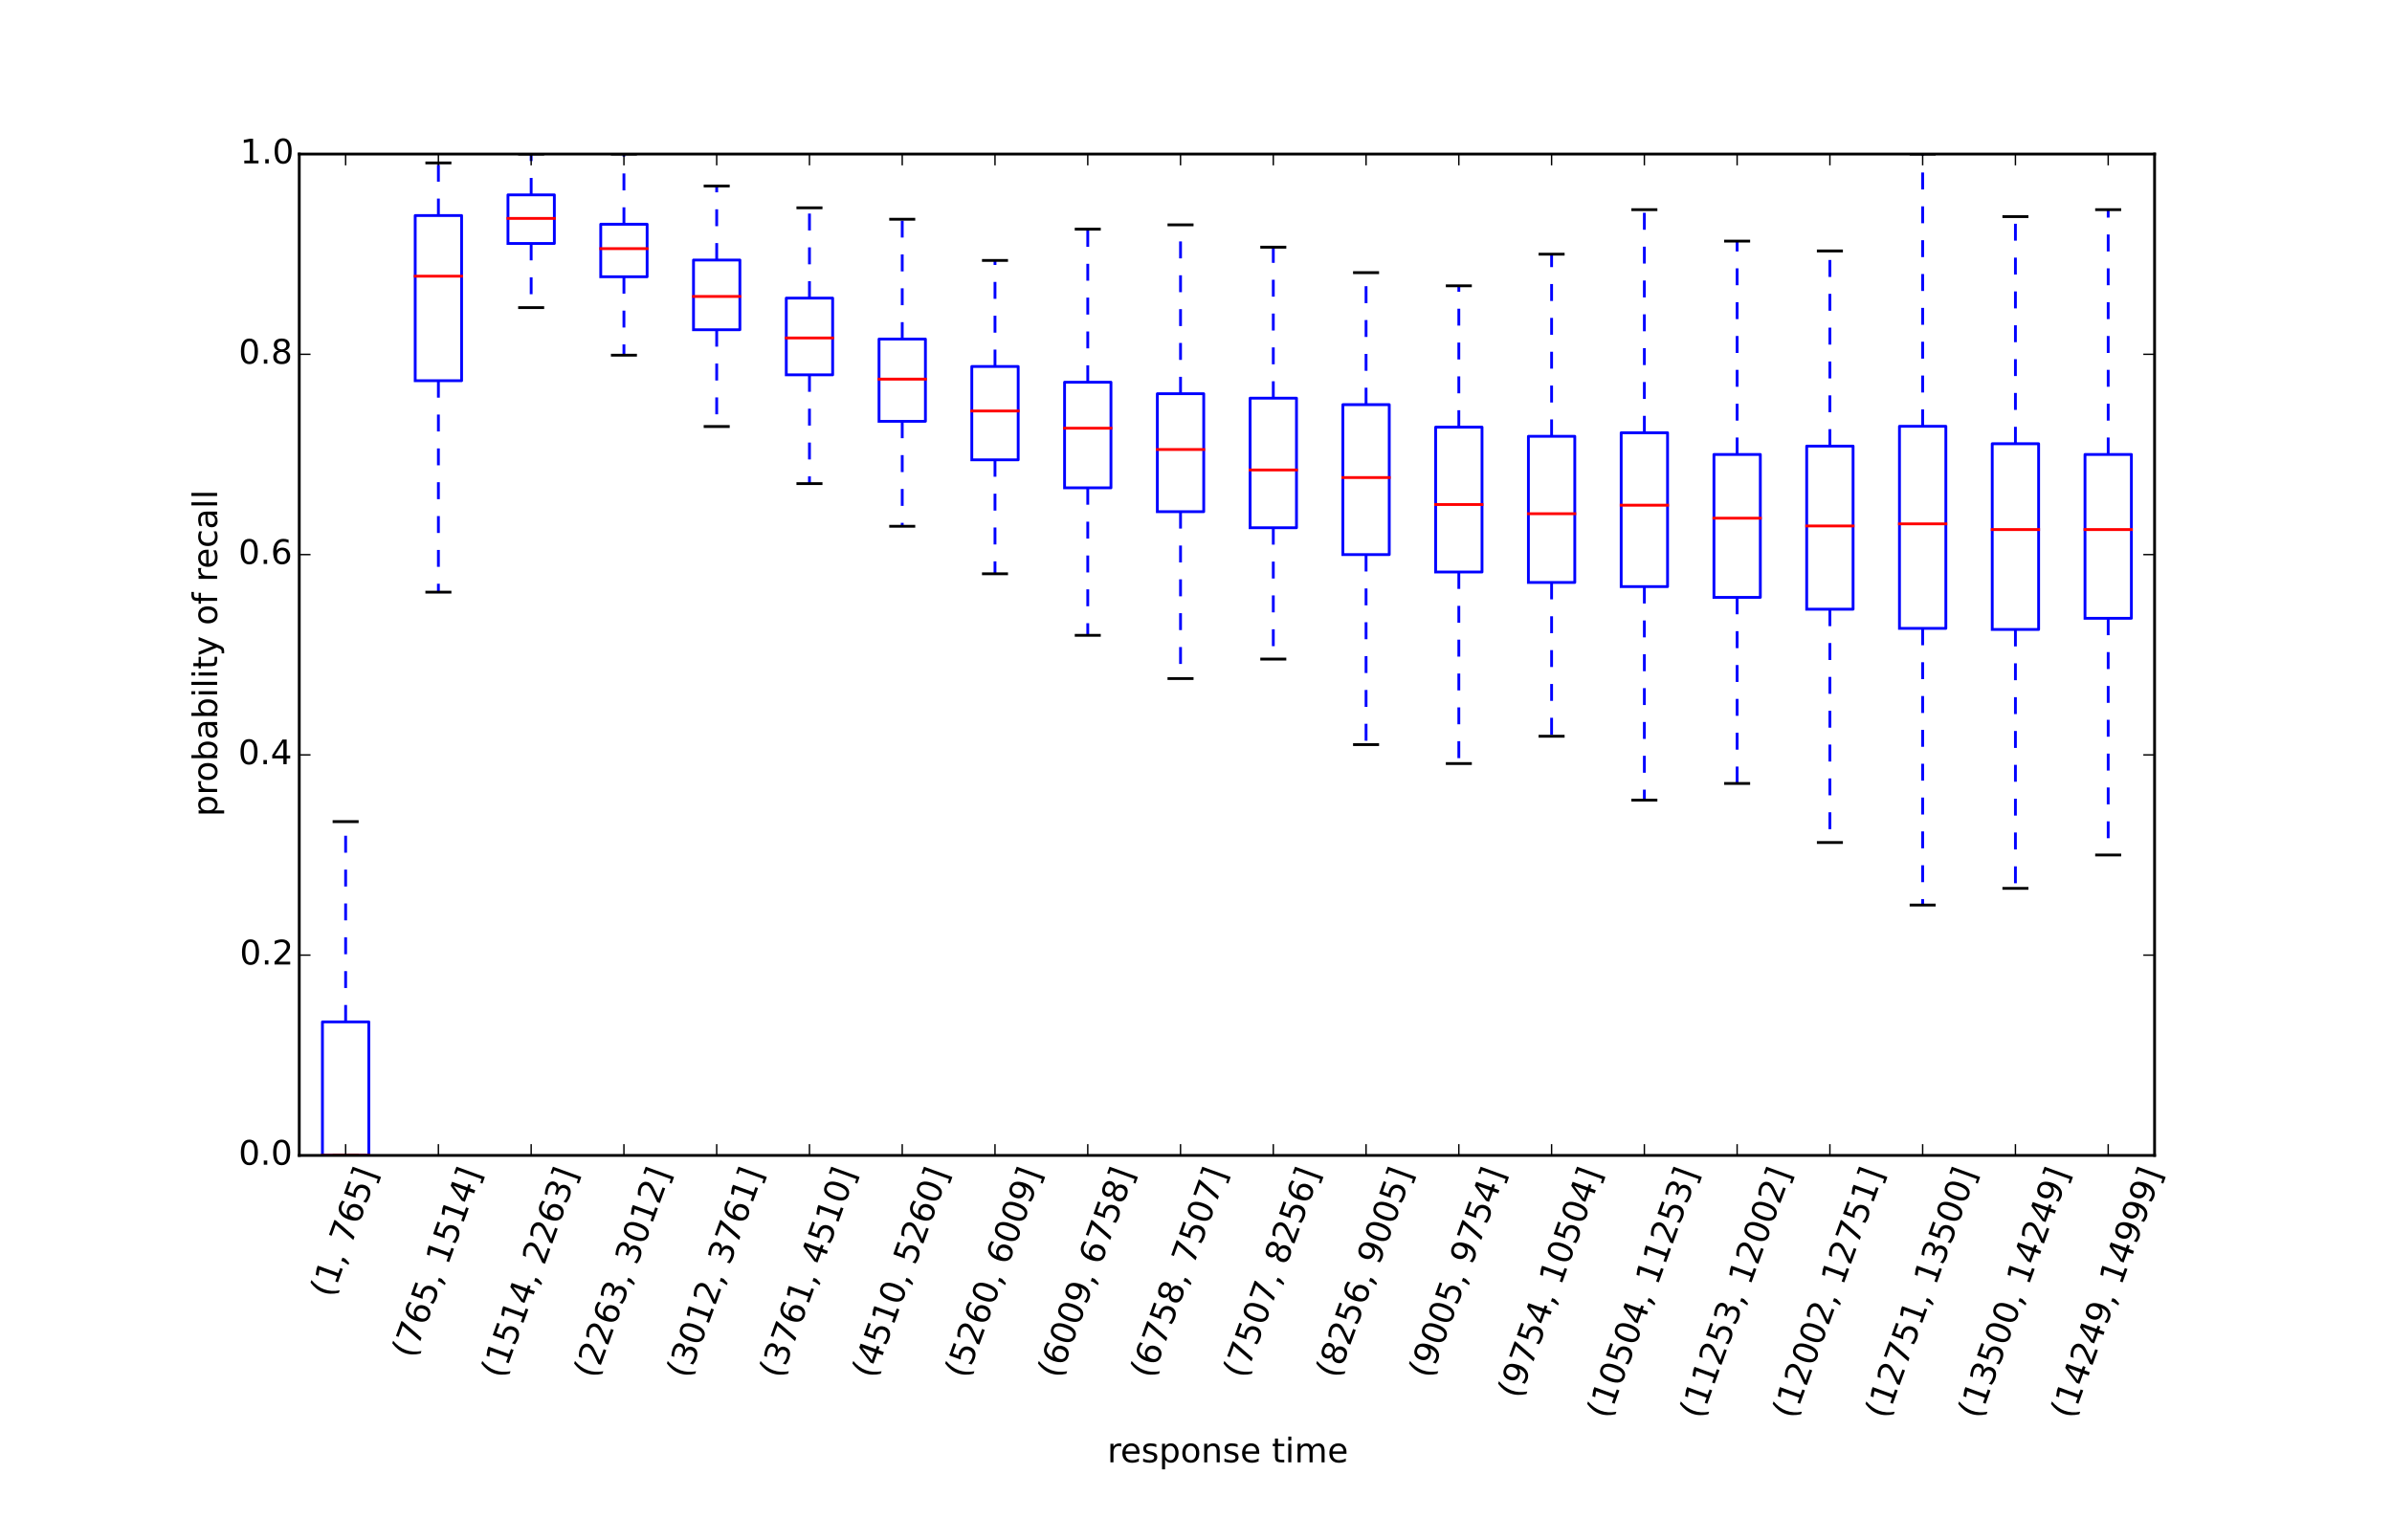 <?xml version="1.0" encoding="utf-8" standalone="no"?>
<!DOCTYPE svg PUBLIC "-//W3C//DTD SVG 1.1//EN"
  "http://www.w3.org/Graphics/SVG/1.1/DTD/svg11.dtd">
<!-- Created with matplotlib (http://matplotlib.org/) -->
<svg height="546pt" version="1.1" viewBox="0 0 848 546" width="848pt" xmlns="http://www.w3.org/2000/svg" xmlns:xlink="http://www.w3.org/1999/xlink">
 <defs>
  <style type="text/css">
*{stroke-linecap:butt;stroke-linejoin:round;}
  </style>
 </defs>
 <g id="figure_1">
  <g id="patch_1">
   <path d="
M0 546.3
L848.7 546.3
L848.7 0
L0 0
z
" style="fill:#ffffff;"/>
  </g>
  <g id="axes_1">
   <g id="patch_2">
    <path d="
M106.087 409.725
L763.83 409.725
L763.83 54.63
L106.087 54.63
z
" style="fill:#ffffff;"/>
   </g>
   <g id="line2d_1">
    <path clip-path="url(#pd2ddd02211)" d="
M114.309 409.725
L130.753 409.725
L130.753 362.379
L114.309 362.379
L114.309 409.725" style="fill:none;stroke:#0000ff;stroke-linecap:square;"/>
   </g>
   <g id="line2d_2">
    <path clip-path="url(#pd2ddd02211)" d="
M122.531 409.725
L122.531 409.725" style="fill:none;stroke:#0000ff;stroke-dasharray:6,6;stroke-dashoffset:0.0;"/>
   </g>
   <g id="line2d_3">
    <path clip-path="url(#pd2ddd02211)" d="
M122.531 362.379
L122.531 291.36" style="fill:none;stroke:#0000ff;stroke-dasharray:6,6;stroke-dashoffset:0.0;"/>
   </g>
   <g id="line2d_4">
    <path clip-path="url(#pd2ddd02211)" d="
M118.42 409.725
L126.642 409.725" style="fill:none;stroke:#000000;stroke-linecap:square;"/>
   </g>
   <g id="line2d_5">
    <path clip-path="url(#pd2ddd02211)" d="
M118.42 291.36
L126.642 291.36" style="fill:none;stroke:#000000;stroke-linecap:square;"/>
   </g>
   <g id="line2d_6">
    <path clip-path="url(#pd2ddd02211)" d="
M114.309 409.725
L130.753 409.725" style="fill:none;stroke:#ff0000;stroke-linecap:square;"/>
   </g>
   <g id="line2d_7">
    <path clip-path="url(#pd2ddd02211)" d="
M147.196 135.007
L163.64 135.007
L163.64 76.425
L147.196 76.425
L147.196 135.007" style="fill:none;stroke:#0000ff;stroke-linecap:square;"/>
   </g>
   <g id="line2d_8">
    <path clip-path="url(#pd2ddd02211)" d="
M155.418 135.007
L155.418 209.984" style="fill:none;stroke:#0000ff;stroke-dasharray:6,6;stroke-dashoffset:0.0;"/>
   </g>
   <g id="line2d_9">
    <path clip-path="url(#pd2ddd02211)" d="
M155.418 76.425
L155.418 57.774" style="fill:none;stroke:#0000ff;stroke-dasharray:6,6;stroke-dashoffset:0.0;"/>
   </g>
   <g id="line2d_10">
    <path clip-path="url(#pd2ddd02211)" d="
M151.307 209.984
L159.529 209.984" style="fill:none;stroke:#000000;stroke-linecap:square;"/>
   </g>
   <g id="line2d_11">
    <path clip-path="url(#pd2ddd02211)" d="
M151.307 57.774
L159.529 57.774" style="fill:none;stroke:#000000;stroke-linecap:square;"/>
   </g>
   <g id="line2d_12">
    <path clip-path="url(#pd2ddd02211)" d="
M147.196 97.934
L163.64 97.934" style="fill:none;stroke:#ff0000;stroke-linecap:square;"/>
   </g>
   <g id="line2d_13">
    <path clip-path="url(#pd2ddd02211)" d="
M180.084 86.335
L196.527 86.335
L196.527 69.1
L180.084 69.1
L180.084 86.335" style="fill:none;stroke:#0000ff;stroke-linecap:square;"/>
   </g>
   <g id="line2d_14">
    <path clip-path="url(#pd2ddd02211)" d="
M188.305 86.335
L188.305 109.083" style="fill:none;stroke:#0000ff;stroke-dasharray:6,6;stroke-dashoffset:0.0;"/>
   </g>
   <g id="line2d_15">
    <path clip-path="url(#pd2ddd02211)" d="
M188.305 69.1
L188.305 54.63" style="fill:none;stroke:#0000ff;stroke-dasharray:6,6;stroke-dashoffset:0.0;"/>
   </g>
   <g id="line2d_16">
    <path clip-path="url(#pd2ddd02211)" d="
M184.194 109.083
L192.416 109.083" style="fill:none;stroke:#000000;stroke-linecap:square;"/>
   </g>
   <g id="line2d_17">
    <path clip-path="url(#pd2ddd02211)" d="
M184.194 54.63
L192.416 54.63" style="fill:none;stroke:#000000;stroke-linecap:square;"/>
   </g>
   <g id="line2d_18">
    <path clip-path="url(#pd2ddd02211)" d="
M180.084 77.444
L196.527 77.444" style="fill:none;stroke:#ff0000;stroke-linecap:square;"/>
   </g>
   <g id="line2d_19">
    <path clip-path="url(#pd2ddd02211)" d="
M212.971 98.142
L229.414 98.142
L229.414 79.519
L212.971 79.519
L212.971 98.142" style="fill:none;stroke:#0000ff;stroke-linecap:square;"/>
   </g>
   <g id="line2d_20">
    <path clip-path="url(#pd2ddd02211)" d="
M221.192 98.142
L221.192 125.956" style="fill:none;stroke:#0000ff;stroke-dasharray:6,6;stroke-dashoffset:0.0;"/>
   </g>
   <g id="line2d_21">
    <path clip-path="url(#pd2ddd02211)" d="
M221.192 79.519
L221.192 54.63" style="fill:none;stroke:#0000ff;stroke-dasharray:6,6;stroke-dashoffset:0.0;"/>
   </g>
   <g id="line2d_22">
    <path clip-path="url(#pd2ddd02211)" d="
M217.082 125.956
L225.303 125.956" style="fill:none;stroke:#000000;stroke-linecap:square;"/>
   </g>
   <g id="line2d_23">
    <path clip-path="url(#pd2ddd02211)" d="
M217.082 54.63
L225.303 54.63" style="fill:none;stroke:#000000;stroke-linecap:square;"/>
   </g>
   <g id="line2d_24">
    <path clip-path="url(#pd2ddd02211)" d="
M212.971 88.167
L229.414 88.167" style="fill:none;stroke:#ff0000;stroke-linecap:square;"/>
   </g>
   <g id="line2d_25">
    <path clip-path="url(#pd2ddd02211)" d="
M245.858 116.925
L262.301 116.925
L262.301 92.209
L245.858 92.209
L245.858 116.925" style="fill:none;stroke:#0000ff;stroke-linecap:square;"/>
   </g>
   <g id="line2d_26">
    <path clip-path="url(#pd2ddd02211)" d="
M254.08 116.925
L254.08 151.248" style="fill:none;stroke:#0000ff;stroke-dasharray:6,6;stroke-dashoffset:0.0;"/>
   </g>
   <g id="line2d_27">
    <path clip-path="url(#pd2ddd02211)" d="
M254.08 92.209
L254.08 65.956" style="fill:none;stroke:#0000ff;stroke-dasharray:6,6;stroke-dashoffset:0.0;"/>
   </g>
   <g id="line2d_28">
    <path clip-path="url(#pd2ddd02211)" d="
M249.969 151.248
L258.19 151.248" style="fill:none;stroke:#000000;stroke-linecap:square;"/>
   </g>
   <g id="line2d_29">
    <path clip-path="url(#pd2ddd02211)" d="
M249.969 65.956
L258.19 65.956" style="fill:none;stroke:#000000;stroke-linecap:square;"/>
   </g>
   <g id="line2d_30">
    <path clip-path="url(#pd2ddd02211)" d="
M245.858 105.12
L262.301 105.12" style="fill:none;stroke:#ff0000;stroke-linecap:square;"/>
   </g>
   <g id="line2d_31">
    <path clip-path="url(#pd2ddd02211)" d="
M278.745 132.929
L295.188 132.929
L295.188 105.722
L278.745 105.722
L278.745 132.929" style="fill:none;stroke:#0000ff;stroke-linecap:square;"/>
   </g>
   <g id="line2d_32">
    <path clip-path="url(#pd2ddd02211)" d="
M286.967 132.929
L286.967 171.497" style="fill:none;stroke:#0000ff;stroke-dasharray:6,6;stroke-dashoffset:0.0;"/>
   </g>
   <g id="line2d_33">
    <path clip-path="url(#pd2ddd02211)" d="
M286.967 105.722
L286.967 73.695" style="fill:none;stroke:#0000ff;stroke-dasharray:6,6;stroke-dashoffset:0.0;"/>
   </g>
   <g id="line2d_34">
    <path clip-path="url(#pd2ddd02211)" d="
M282.856 171.497
L291.078 171.497" style="fill:none;stroke:#000000;stroke-linecap:square;"/>
   </g>
   <g id="line2d_35">
    <path clip-path="url(#pd2ddd02211)" d="
M282.856 73.695
L291.078 73.695" style="fill:none;stroke:#000000;stroke-linecap:square;"/>
   </g>
   <g id="line2d_36">
    <path clip-path="url(#pd2ddd02211)" d="
M278.745 119.858
L295.188 119.858" style="fill:none;stroke:#ff0000;stroke-linecap:square;"/>
   </g>
   <g id="line2d_37">
    <path clip-path="url(#pd2ddd02211)" d="
M311.632 149.399
L328.076 149.399
L328.076 120.237
L311.632 120.237
L311.632 149.399" style="fill:none;stroke:#0000ff;stroke-linecap:square;"/>
   </g>
   <g id="line2d_38">
    <path clip-path="url(#pd2ddd02211)" d="
M319.854 149.399
L319.854 186.629" style="fill:none;stroke:#0000ff;stroke-dasharray:6,6;stroke-dashoffset:0.0;"/>
   </g>
   <g id="line2d_39">
    <path clip-path="url(#pd2ddd02211)" d="
M319.854 120.237
L319.854 77.736" style="fill:none;stroke:#0000ff;stroke-dasharray:6,6;stroke-dashoffset:0.0;"/>
   </g>
   <g id="line2d_40">
    <path clip-path="url(#pd2ddd02211)" d="
M315.743 186.629
L323.965 186.629" style="fill:none;stroke:#000000;stroke-linecap:square;"/>
   </g>
   <g id="line2d_41">
    <path clip-path="url(#pd2ddd02211)" d="
M315.743 77.736
L323.965 77.736" style="fill:none;stroke:#000000;stroke-linecap:square;"/>
   </g>
   <g id="line2d_42">
    <path clip-path="url(#pd2ddd02211)" d="
M311.632 134.448
L328.076 134.448" style="fill:none;stroke:#ff0000;stroke-linecap:square;"/>
   </g>
   <g id="line2d_43">
    <path clip-path="url(#pd2ddd02211)" d="
M344.519 163.068
L360.963 163.068
L360.963 129.967
L344.519 129.967
L344.519 163.068" style="fill:none;stroke:#0000ff;stroke-linecap:square;"/>
   </g>
   <g id="line2d_44">
    <path clip-path="url(#pd2ddd02211)" d="
M352.741 163.068
L352.741 203.483" style="fill:none;stroke:#0000ff;stroke-dasharray:6,6;stroke-dashoffset:0.0;"/>
   </g>
   <g id="line2d_45">
    <path clip-path="url(#pd2ddd02211)" d="
M352.741 129.967
L352.741 92.351" style="fill:none;stroke:#0000ff;stroke-dasharray:6,6;stroke-dashoffset:0.0;"/>
   </g>
   <g id="line2d_46">
    <path clip-path="url(#pd2ddd02211)" d="
M348.63 203.483
L356.852 203.483" style="fill:none;stroke:#000000;stroke-linecap:square;"/>
   </g>
   <g id="line2d_47">
    <path clip-path="url(#pd2ddd02211)" d="
M348.63 92.351
L356.852 92.351" style="fill:none;stroke:#000000;stroke-linecap:square;"/>
   </g>
   <g id="line2d_48">
    <path clip-path="url(#pd2ddd02211)" d="
M344.519 145.744
L360.963 145.744" style="fill:none;stroke:#ff0000;stroke-linecap:square;"/>
   </g>
   <g id="line2d_49">
    <path clip-path="url(#pd2ddd02211)" d="
M377.406 172.995
L393.85 172.995
L393.85 135.541
L377.406 135.541
L377.406 172.995" style="fill:none;stroke:#0000ff;stroke-linecap:square;"/>
   </g>
   <g id="line2d_50">
    <path clip-path="url(#pd2ddd02211)" d="
M385.628 172.995
L385.628 225.296" style="fill:none;stroke:#0000ff;stroke-dasharray:6,6;stroke-dashoffset:0.0;"/>
   </g>
   <g id="line2d_51">
    <path clip-path="url(#pd2ddd02211)" d="
M385.628 135.541
L385.628 81.262" style="fill:none;stroke:#0000ff;stroke-dasharray:6,6;stroke-dashoffset:0.0;"/>
   </g>
   <g id="line2d_52">
    <path clip-path="url(#pd2ddd02211)" d="
M381.517 225.296
L389.739 225.296" style="fill:none;stroke:#000000;stroke-linecap:square;"/>
   </g>
   <g id="line2d_53">
    <path clip-path="url(#pd2ddd02211)" d="
M381.517 81.262
L389.739 81.262" style="fill:none;stroke:#000000;stroke-linecap:square;"/>
   </g>
   <g id="line2d_54">
    <path clip-path="url(#pd2ddd02211)" d="
M377.406 151.844
L393.85 151.844" style="fill:none;stroke:#ff0000;stroke-linecap:square;"/>
   </g>
   <g id="line2d_55">
    <path clip-path="url(#pd2ddd02211)" d="
M410.293 181.45
L426.737 181.45
L426.737 139.621
L410.293 139.621
L410.293 181.45" style="fill:none;stroke:#0000ff;stroke-linecap:square;"/>
   </g>
   <g id="line2d_56">
    <path clip-path="url(#pd2ddd02211)" d="
M418.515 181.45
L418.515 240.632" style="fill:none;stroke:#0000ff;stroke-dasharray:6,6;stroke-dashoffset:0.0;"/>
   </g>
   <g id="line2d_57">
    <path clip-path="url(#pd2ddd02211)" d="
M418.515 139.621
L418.515 79.738" style="fill:none;stroke:#0000ff;stroke-dasharray:6,6;stroke-dashoffset:0.0;"/>
   </g>
   <g id="line2d_58">
    <path clip-path="url(#pd2ddd02211)" d="
M414.404 240.632
L422.626 240.632" style="fill:none;stroke:#000000;stroke-linecap:square;"/>
   </g>
   <g id="line2d_59">
    <path clip-path="url(#pd2ddd02211)" d="
M414.404 79.738
L422.626 79.738" style="fill:none;stroke:#000000;stroke-linecap:square;"/>
   </g>
   <g id="line2d_60">
    <path clip-path="url(#pd2ddd02211)" d="
M410.293 159.4
L426.737 159.4" style="fill:none;stroke:#ff0000;stroke-linecap:square;"/>
   </g>
   <g id="line2d_61">
    <path clip-path="url(#pd2ddd02211)" d="
M443.181 187.145
L459.624 187.145
L459.624 141.201
L443.181 141.201
L443.181 187.145" style="fill:none;stroke:#0000ff;stroke-linecap:square;"/>
   </g>
   <g id="line2d_62">
    <path clip-path="url(#pd2ddd02211)" d="
M451.402 187.145
L451.402 233.721" style="fill:none;stroke:#0000ff;stroke-dasharray:6,6;stroke-dashoffset:0.0;"/>
   </g>
   <g id="line2d_63">
    <path clip-path="url(#pd2ddd02211)" d="
M451.402 141.201
L451.402 87.662" style="fill:none;stroke:#0000ff;stroke-dasharray:6,6;stroke-dashoffset:0.0;"/>
   </g>
   <g id="line2d_64">
    <path clip-path="url(#pd2ddd02211)" d="
M447.291 233.721
L455.513 233.721" style="fill:none;stroke:#000000;stroke-linecap:square;"/>
   </g>
   <g id="line2d_65">
    <path clip-path="url(#pd2ddd02211)" d="
M447.291 87.662
L455.513 87.662" style="fill:none;stroke:#000000;stroke-linecap:square;"/>
   </g>
   <g id="line2d_66">
    <path clip-path="url(#pd2ddd02211)" d="
M443.181 166.664
L459.624 166.664" style="fill:none;stroke:#ff0000;stroke-linecap:square;"/>
   </g>
   <g id="line2d_67">
    <path clip-path="url(#pd2ddd02211)" d="
M476.068 196.668
L492.511 196.668
L492.511 143.495
L476.068 143.495
L476.068 196.668" style="fill:none;stroke:#0000ff;stroke-linecap:square;"/>
   </g>
   <g id="line2d_68">
    <path clip-path="url(#pd2ddd02211)" d="
M484.289 196.668
L484.289 264.045" style="fill:none;stroke:#0000ff;stroke-dasharray:6,6;stroke-dashoffset:0.0;"/>
   </g>
   <g id="line2d_69">
    <path clip-path="url(#pd2ddd02211)" d="
M484.289 143.495
L484.289 96.681" style="fill:none;stroke:#0000ff;stroke-dasharray:6,6;stroke-dashoffset:0.0;"/>
   </g>
   <g id="line2d_70">
    <path clip-path="url(#pd2ddd02211)" d="
M480.179 264.045
L488.4 264.045" style="fill:none;stroke:#000000;stroke-linecap:square;"/>
   </g>
   <g id="line2d_71">
    <path clip-path="url(#pd2ddd02211)" d="
M480.179 96.681
L488.4 96.681" style="fill:none;stroke:#000000;stroke-linecap:square;"/>
   </g>
   <g id="line2d_72">
    <path clip-path="url(#pd2ddd02211)" d="
M476.068 169.345
L492.511 169.345" style="fill:none;stroke:#ff0000;stroke-linecap:square;"/>
   </g>
   <g id="line2d_73">
    <path clip-path="url(#pd2ddd02211)" d="
M508.955 202.844
L525.398 202.844
L525.398 151.474
L508.955 151.474
L508.955 202.844" style="fill:none;stroke:#0000ff;stroke-linecap:square;"/>
   </g>
   <g id="line2d_74">
    <path clip-path="url(#pd2ddd02211)" d="
M517.177 202.844
L517.177 270.775" style="fill:none;stroke:#0000ff;stroke-dasharray:6,6;stroke-dashoffset:0.0;"/>
   </g>
   <g id="line2d_75">
    <path clip-path="url(#pd2ddd02211)" d="
M517.177 151.474
L517.177 101.353" style="fill:none;stroke:#0000ff;stroke-dasharray:6,6;stroke-dashoffset:0.0;"/>
   </g>
   <g id="line2d_76">
    <path clip-path="url(#pd2ddd02211)" d="
M513.066 270.775
L521.287 270.775" style="fill:none;stroke:#000000;stroke-linecap:square;"/>
   </g>
   <g id="line2d_77">
    <path clip-path="url(#pd2ddd02211)" d="
M513.066 101.353
L521.287 101.353" style="fill:none;stroke:#000000;stroke-linecap:square;"/>
   </g>
   <g id="line2d_78">
    <path clip-path="url(#pd2ddd02211)" d="
M508.955 178.913
L525.398 178.913" style="fill:none;stroke:#ff0000;stroke-linecap:square;"/>
   </g>
   <g id="line2d_79">
    <path clip-path="url(#pd2ddd02211)" d="
M541.842 206.544
L558.285 206.544
L558.285 154.725
L541.842 154.725
L541.842 206.544" style="fill:none;stroke:#0000ff;stroke-linecap:square;"/>
   </g>
   <g id="line2d_80">
    <path clip-path="url(#pd2ddd02211)" d="
M550.064 206.544
L550.064 261.081" style="fill:none;stroke:#0000ff;stroke-dasharray:6,6;stroke-dashoffset:0.0;"/>
   </g>
   <g id="line2d_81">
    <path clip-path="url(#pd2ddd02211)" d="
M550.064 154.725
L550.064 90.139" style="fill:none;stroke:#0000ff;stroke-dasharray:6,6;stroke-dashoffset:0.0;"/>
   </g>
   <g id="line2d_82">
    <path clip-path="url(#pd2ddd02211)" d="
M545.953 261.081
L554.175 261.081" style="fill:none;stroke:#000000;stroke-linecap:square;"/>
   </g>
   <g id="line2d_83">
    <path clip-path="url(#pd2ddd02211)" d="
M545.953 90.139
L554.175 90.139" style="fill:none;stroke:#000000;stroke-linecap:square;"/>
   </g>
   <g id="line2d_84">
    <path clip-path="url(#pd2ddd02211)" d="
M541.842 182.171
L558.285 182.171" style="fill:none;stroke:#ff0000;stroke-linecap:square;"/>
   </g>
   <g id="line2d_85">
    <path clip-path="url(#pd2ddd02211)" d="
M574.729 208.018
L591.173 208.018
L591.173 153.465
L574.729 153.465
L574.729 208.018" style="fill:none;stroke:#0000ff;stroke-linecap:square;"/>
   </g>
   <g id="line2d_86">
    <path clip-path="url(#pd2ddd02211)" d="
M582.951 208.018
L582.951 283.724" style="fill:none;stroke:#0000ff;stroke-dasharray:6,6;stroke-dashoffset:0.0;"/>
   </g>
   <g id="line2d_87">
    <path clip-path="url(#pd2ddd02211)" d="
M582.951 153.465
L582.951 74.358" style="fill:none;stroke:#0000ff;stroke-dasharray:6,6;stroke-dashoffset:0.0;"/>
   </g>
   <g id="line2d_88">
    <path clip-path="url(#pd2ddd02211)" d="
M578.84 283.724
L587.062 283.724" style="fill:none;stroke:#000000;stroke-linecap:square;"/>
   </g>
   <g id="line2d_89">
    <path clip-path="url(#pd2ddd02211)" d="
M578.84 74.358
L587.062 74.358" style="fill:none;stroke:#000000;stroke-linecap:square;"/>
   </g>
   <g id="line2d_90">
    <path clip-path="url(#pd2ddd02211)" d="
M574.729 179.153
L591.173 179.153" style="fill:none;stroke:#ff0000;stroke-linecap:square;"/>
   </g>
   <g id="line2d_91">
    <path clip-path="url(#pd2ddd02211)" d="
M607.616 211.834
L624.06 211.834
L624.06 161.159
L607.616 161.159
L607.616 211.834" style="fill:none;stroke:#0000ff;stroke-linecap:square;"/>
   </g>
   <g id="line2d_92">
    <path clip-path="url(#pd2ddd02211)" d="
M615.838 211.834
L615.838 277.833" style="fill:none;stroke:#0000ff;stroke-dasharray:6,6;stroke-dashoffset:0.0;"/>
   </g>
   <g id="line2d_93">
    <path clip-path="url(#pd2ddd02211)" d="
M615.838 161.159
L615.838 85.508" style="fill:none;stroke:#0000ff;stroke-dasharray:6,6;stroke-dashoffset:0.0;"/>
   </g>
   <g id="line2d_94">
    <path clip-path="url(#pd2ddd02211)" d="
M611.727 277.833
L619.949 277.833" style="fill:none;stroke:#000000;stroke-linecap:square;"/>
   </g>
   <g id="line2d_95">
    <path clip-path="url(#pd2ddd02211)" d="
M611.727 85.508
L619.949 85.508" style="fill:none;stroke:#000000;stroke-linecap:square;"/>
   </g>
   <g id="line2d_96">
    <path clip-path="url(#pd2ddd02211)" d="
M607.616 183.755
L624.06 183.755" style="fill:none;stroke:#ff0000;stroke-linecap:square;"/>
   </g>
   <g id="line2d_97">
    <path clip-path="url(#pd2ddd02211)" d="
M640.503 216.037
L656.947 216.037
L656.947 158.199
L640.503 158.199
L640.503 216.037" style="fill:none;stroke:#0000ff;stroke-linecap:square;"/>
   </g>
   <g id="line2d_98">
    <path clip-path="url(#pd2ddd02211)" d="
M648.725 216.037
L648.725 298.758" style="fill:none;stroke:#0000ff;stroke-dasharray:6,6;stroke-dashoffset:0.0;"/>
   </g>
   <g id="line2d_99">
    <path clip-path="url(#pd2ddd02211)" d="
M648.725 158.199
L648.725 88.994" style="fill:none;stroke:#0000ff;stroke-dasharray:6,6;stroke-dashoffset:0.0;"/>
   </g>
   <g id="line2d_100">
    <path clip-path="url(#pd2ddd02211)" d="
M644.614 298.758
L652.836 298.758" style="fill:none;stroke:#000000;stroke-linecap:square;"/>
   </g>
   <g id="line2d_101">
    <path clip-path="url(#pd2ddd02211)" d="
M644.614 88.994
L652.836 88.994" style="fill:none;stroke:#000000;stroke-linecap:square;"/>
   </g>
   <g id="line2d_102">
    <path clip-path="url(#pd2ddd02211)" d="
M640.503 186.522
L656.947 186.522" style="fill:none;stroke:#ff0000;stroke-linecap:square;"/>
   </g>
   <g id="line2d_103">
    <path clip-path="url(#pd2ddd02211)" d="
M673.39 222.833
L689.834 222.833
L689.834 151.175
L673.39 151.175
L673.39 222.833" style="fill:none;stroke:#0000ff;stroke-linecap:square;"/>
   </g>
   <g id="line2d_104">
    <path clip-path="url(#pd2ddd02211)" d="
M681.612 222.833
L681.612 320.951" style="fill:none;stroke:#0000ff;stroke-dasharray:6,6;stroke-dashoffset:0.0;"/>
   </g>
   <g id="line2d_105">
    <path clip-path="url(#pd2ddd02211)" d="
M681.612 151.175
L681.612 54.63" style="fill:none;stroke:#0000ff;stroke-dasharray:6,6;stroke-dashoffset:0.0;"/>
   </g>
   <g id="line2d_106">
    <path clip-path="url(#pd2ddd02211)" d="
M677.501 320.951
L685.723 320.951" style="fill:none;stroke:#000000;stroke-linecap:square;"/>
   </g>
   <g id="line2d_107">
    <path clip-path="url(#pd2ddd02211)" d="
M677.501 54.63
L685.723 54.63" style="fill:none;stroke:#000000;stroke-linecap:square;"/>
   </g>
   <g id="line2d_108">
    <path clip-path="url(#pd2ddd02211)" d="
M673.39 185.773
L689.834 185.773" style="fill:none;stroke:#ff0000;stroke-linecap:square;"/>
   </g>
   <g id="line2d_109">
    <path clip-path="url(#pd2ddd02211)" d="
M706.278 223.226
L722.721 223.226
L722.721 157.354
L706.278 157.354
L706.278 223.226" style="fill:none;stroke:#0000ff;stroke-linecap:square;"/>
   </g>
   <g id="line2d_110">
    <path clip-path="url(#pd2ddd02211)" d="
M714.499 223.226
L714.499 315.033" style="fill:none;stroke:#0000ff;stroke-dasharray:6,6;stroke-dashoffset:0.0;"/>
   </g>
   <g id="line2d_111">
    <path clip-path="url(#pd2ddd02211)" d="
M714.499 157.354
L714.499 76.823" style="fill:none;stroke:#0000ff;stroke-dasharray:6,6;stroke-dashoffset:0.0;"/>
   </g>
   <g id="line2d_112">
    <path clip-path="url(#pd2ddd02211)" d="
M710.388 315.033
L718.61 315.033" style="fill:none;stroke:#000000;stroke-linecap:square;"/>
   </g>
   <g id="line2d_113">
    <path clip-path="url(#pd2ddd02211)" d="
M710.388 76.823
L718.61 76.823" style="fill:none;stroke:#000000;stroke-linecap:square;"/>
   </g>
   <g id="line2d_114">
    <path clip-path="url(#pd2ddd02211)" d="
M706.278 187.791
L722.721 187.791" style="fill:none;stroke:#ff0000;stroke-linecap:square;"/>
   </g>
   <g id="line2d_115">
    <path clip-path="url(#pd2ddd02211)" d="
M739.165 219.252
L755.608 219.252
L755.608 161.159
L739.165 161.159
L739.165 219.252" style="fill:none;stroke:#0000ff;stroke-linecap:square;"/>
   </g>
   <g id="line2d_116">
    <path clip-path="url(#pd2ddd02211)" d="
M747.386 219.252
L747.386 303.197" style="fill:none;stroke:#0000ff;stroke-dasharray:6,6;stroke-dashoffset:0.0;"/>
   </g>
   <g id="line2d_117">
    <path clip-path="url(#pd2ddd02211)" d="
M747.386 161.159
L747.386 74.358" style="fill:none;stroke:#0000ff;stroke-dasharray:6,6;stroke-dashoffset:0.0;"/>
   </g>
   <g id="line2d_118">
    <path clip-path="url(#pd2ddd02211)" d="
M743.276 303.197
L751.497 303.197" style="fill:none;stroke:#000000;stroke-linecap:square;"/>
   </g>
   <g id="line2d_119">
    <path clip-path="url(#pd2ddd02211)" d="
M743.276 74.358
L751.497 74.358" style="fill:none;stroke:#000000;stroke-linecap:square;"/>
   </g>
   <g id="line2d_120">
    <path clip-path="url(#pd2ddd02211)" d="
M739.165 187.791
L755.608 187.791" style="fill:none;stroke:#ff0000;stroke-linecap:square;"/>
   </g>
   <g id="patch_3">
    <path d="
M106.087 54.63
L763.83 54.63" style="fill:none;stroke:#000000;stroke-linecap:square;stroke-linejoin:miter;"/>
   </g>
   <g id="patch_4">
    <path d="
M763.83 409.725
L763.83 54.63" style="fill:none;stroke:#000000;stroke-linecap:square;stroke-linejoin:miter;"/>
   </g>
   <g id="patch_5">
    <path d="
M106.087 409.725
L763.83 409.725" style="fill:none;stroke:#000000;stroke-linecap:square;stroke-linejoin:miter;"/>
   </g>
   <g id="patch_6">
    <path d="
M106.087 409.725
L106.087 54.63" style="fill:none;stroke:#000000;stroke-linecap:square;stroke-linejoin:miter;"/>
   </g>
   <g id="matplotlib.axis_1">
    <g id="xtick_1">
     <g id="line2d_121">
      <defs>
       <path d="
M0 0
L0 -4" id="m93b0483c22" style="stroke:#000000;stroke-width:0.5;"/>
      </defs>
      <g>
       <use style="stroke:#000000;stroke-width:0.5;" x="122.531" xlink:href="#m93b0483c22" y="409.725"/>
      </g>
     </g>
     <g id="line2d_122">
      <defs>
       <path d="
M0 0
L0 4" id="m741efc42ff" style="stroke:#000000;stroke-width:0.5;"/>
      </defs>
      <g>
       <use style="stroke:#000000;stroke-width:0.5;" x="122.531" xlink:href="#m741efc42ff" y="54.63"/>
      </g>
     </g>
     <g id="text_1">
      <!-- (1, 765] -->
      <defs>
       <path id="BitstreamVeraSans-Roman-20"/>
       <path d="
M12.406 8.297
L28.516 8.297
L28.516 63.922
L10.984 60.406
L10.984 69.391
L28.422 72.906
L38.281 72.906
L38.281 8.297
L54.391 8.297
L54.391 0
L12.406 0
z
" id="BitstreamVeraSans-Roman-31"/>
       <path d="
M33.016 40.375
Q26.375 40.375 22.484 35.828
Q18.609 31.297 18.609 23.391
Q18.609 15.531 22.484 10.953
Q26.375 6.391 33.016 6.391
Q39.656 6.391 43.531 10.953
Q47.406 15.531 47.406 23.391
Q47.406 31.297 43.531 35.828
Q39.656 40.375 33.016 40.375
M52.594 71.297
L52.594 62.312
Q48.875 64.062 45.094 64.984
Q41.312 65.922 37.594 65.922
Q27.828 65.922 22.672 59.328
Q17.531 52.734 16.797 39.406
Q19.672 43.656 24.016 45.922
Q28.375 48.188 33.594 48.188
Q44.578 48.188 50.953 41.516
Q57.328 34.859 57.328 23.391
Q57.328 12.156 50.688 5.359
Q44.047 -1.422 33.016 -1.422
Q20.359 -1.422 13.672 8.266
Q6.984 17.969 6.984 36.375
Q6.984 53.656 15.188 63.938
Q23.391 74.219 37.203 74.219
Q40.922 74.219 44.703 73.484
Q48.484 72.75 52.594 71.297" id="BitstreamVeraSans-Roman-36"/>
       <path d="
M8.203 72.906
L55.078 72.906
L55.078 68.703
L28.609 0
L18.312 0
L43.219 64.594
L8.203 64.594
z
" id="BitstreamVeraSans-Roman-37"/>
       <path d="
M10.797 72.906
L49.516 72.906
L49.516 64.594
L19.828 64.594
L19.828 46.734
Q21.969 47.469 24.109 47.828
Q26.266 48.188 28.422 48.188
Q40.625 48.188 47.75 41.5
Q54.891 34.812 54.891 23.391
Q54.891 11.625 47.562 5.094
Q40.234 -1.422 26.906 -1.422
Q22.312 -1.422 17.547 -0.641
Q12.797 0.141 7.719 1.703
L7.719 11.625
Q12.109 9.234 16.797 8.062
Q21.484 6.891 26.703 6.891
Q35.156 6.891 40.078 11.328
Q45.016 15.766 45.016 23.391
Q45.016 31 40.078 35.438
Q35.156 39.891 26.703 39.891
Q22.75 39.891 18.812 39.016
Q14.891 38.141 10.797 36.281
z
" id="BitstreamVeraSans-Roman-35"/>
       <path d="
M31 75.875
Q24.469 64.656 21.281 53.656
Q18.109 42.672 18.109 31.391
Q18.109 20.125 21.312 9.062
Q24.516 -2 31 -13.188
L23.188 -13.188
Q15.875 -1.703 12.234 9.375
Q8.594 20.453 8.594 31.391
Q8.594 42.281 12.203 53.312
Q15.828 64.359 23.188 75.875
z
" id="BitstreamVeraSans-Roman-28"/>
       <path d="
M11.719 12.406
L22.016 12.406
L22.016 4
L14.016 -11.625
L7.719 -11.625
L11.719 4
z
" id="BitstreamVeraSans-Roman-2c"/>
       <path d="
M30.422 75.984
L30.422 -13.188
L9.719 -13.188
L9.719 -6.203
L21.391 -6.203
L21.391 69
L9.719 69
L9.719 75.984
z
" id="BitstreamVeraSans-Roman-5d"/>
      </defs>
      <g transform="translate(117.691 460.539)rotate(-70.0)scale(0.12 -0.12)">
       <use xlink:href="#BitstreamVeraSans-Roman-28"/>
       <use x="39.014" xlink:href="#BitstreamVeraSans-Roman-31"/>
       <use x="102.637" xlink:href="#BitstreamVeraSans-Roman-2c"/>
       <use x="134.424" xlink:href="#BitstreamVeraSans-Roman-20"/>
       <use x="166.211" xlink:href="#BitstreamVeraSans-Roman-37"/>
       <use x="229.834" xlink:href="#BitstreamVeraSans-Roman-36"/>
       <use x="293.457" xlink:href="#BitstreamVeraSans-Roman-35"/>
       <use x="357.08" xlink:href="#BitstreamVeraSans-Roman-5d"/>
      </g>
     </g>
    </g>
    <g id="xtick_2">
     <g id="line2d_123">
      <g>
       <use style="stroke:#000000;stroke-width:0.5;" x="155.418" xlink:href="#m93b0483c22" y="409.725"/>
      </g>
     </g>
     <g id="line2d_124">
      <g>
       <use style="stroke:#000000;stroke-width:0.5;" x="155.418" xlink:href="#m741efc42ff" y="54.63"/>
      </g>
     </g>
     <g id="text_2">
      <!-- (765, 1514] -->
      <defs>
       <path d="
M37.797 64.312
L12.891 25.391
L37.797 25.391
z

M35.203 72.906
L47.609 72.906
L47.609 25.391
L58.016 25.391
L58.016 17.188
L47.609 17.188
L47.609 0
L37.797 0
L37.797 17.188
L4.891 17.188
L4.891 26.703
z
" id="BitstreamVeraSans-Roman-34"/>
      </defs>
      <g transform="translate(146.661 482.063)rotate(-70.0)scale(0.12 -0.12)">
       <use xlink:href="#BitstreamVeraSans-Roman-28"/>
       <use x="39.014" xlink:href="#BitstreamVeraSans-Roman-37"/>
       <use x="102.637" xlink:href="#BitstreamVeraSans-Roman-36"/>
       <use x="166.26" xlink:href="#BitstreamVeraSans-Roman-35"/>
       <use x="229.883" xlink:href="#BitstreamVeraSans-Roman-2c"/>
       <use x="261.67" xlink:href="#BitstreamVeraSans-Roman-20"/>
       <use x="293.457" xlink:href="#BitstreamVeraSans-Roman-31"/>
       <use x="357.08" xlink:href="#BitstreamVeraSans-Roman-35"/>
       <use x="420.703" xlink:href="#BitstreamVeraSans-Roman-31"/>
       <use x="484.326" xlink:href="#BitstreamVeraSans-Roman-34"/>
       <use x="547.949" xlink:href="#BitstreamVeraSans-Roman-5d"/>
      </g>
     </g>
    </g>
    <g id="xtick_3">
     <g id="line2d_125">
      <g>
       <use style="stroke:#000000;stroke-width:0.5;" x="188.305" xlink:href="#m93b0483c22" y="409.725"/>
      </g>
     </g>
     <g id="line2d_126">
      <g>
       <use style="stroke:#000000;stroke-width:0.5;" x="188.305" xlink:href="#m741efc42ff" y="54.63"/>
      </g>
     </g>
     <g id="text_3">
      <!-- (1514, 2263] -->
      <defs>
       <path d="
M19.188 8.297
L53.609 8.297
L53.609 0
L7.328 0
L7.328 8.297
Q12.938 14.109 22.625 23.891
Q32.328 33.688 34.812 36.531
Q39.547 41.844 41.422 45.531
Q43.312 49.219 43.312 52.781
Q43.312 58.594 39.234 62.25
Q35.156 65.922 28.609 65.922
Q23.969 65.922 18.812 64.312
Q13.672 62.703 7.812 59.422
L7.812 69.391
Q13.766 71.781 18.938 73
Q24.125 74.219 28.422 74.219
Q39.75 74.219 46.484 68.547
Q53.219 62.891 53.219 53.422
Q53.219 48.922 51.531 44.891
Q49.859 40.875 45.406 35.406
Q44.188 33.984 37.641 27.219
Q31.109 20.453 19.188 8.297" id="BitstreamVeraSans-Roman-32"/>
       <path d="
M40.578 39.312
Q47.656 37.797 51.625 33
Q55.609 28.219 55.609 21.188
Q55.609 10.406 48.188 4.484
Q40.766 -1.422 27.094 -1.422
Q22.516 -1.422 17.656 -0.516
Q12.797 0.391 7.625 2.203
L7.625 11.719
Q11.719 9.328 16.594 8.109
Q21.484 6.891 26.812 6.891
Q36.078 6.891 40.938 10.547
Q45.797 14.203 45.797 21.188
Q45.797 27.641 41.281 31.266
Q36.766 34.906 28.719 34.906
L20.219 34.906
L20.219 43.016
L29.109 43.016
Q36.375 43.016 40.234 45.922
Q44.094 48.828 44.094 54.297
Q44.094 59.906 40.109 62.906
Q36.141 65.922 28.719 65.922
Q24.656 65.922 20.016 65.031
Q15.375 64.156 9.812 62.312
L9.812 71.094
Q15.438 72.656 20.344 73.438
Q25.25 74.219 29.594 74.219
Q40.828 74.219 47.359 69.109
Q53.906 64.016 53.906 55.328
Q53.906 49.266 50.438 45.094
Q46.969 40.922 40.578 39.312" id="BitstreamVeraSans-Roman-33"/>
      </defs>
      <g transform="translate(178.242 489.238)rotate(-70.0)scale(0.12 -0.12)">
       <use xlink:href="#BitstreamVeraSans-Roman-28"/>
       <use x="39.014" xlink:href="#BitstreamVeraSans-Roman-31"/>
       <use x="102.637" xlink:href="#BitstreamVeraSans-Roman-35"/>
       <use x="166.26" xlink:href="#BitstreamVeraSans-Roman-31"/>
       <use x="229.883" xlink:href="#BitstreamVeraSans-Roman-34"/>
       <use x="293.506" xlink:href="#BitstreamVeraSans-Roman-2c"/>
       <use x="325.293" xlink:href="#BitstreamVeraSans-Roman-20"/>
       <use x="357.08" xlink:href="#BitstreamVeraSans-Roman-32"/>
       <use x="420.703" xlink:href="#BitstreamVeraSans-Roman-32"/>
       <use x="484.326" xlink:href="#BitstreamVeraSans-Roman-36"/>
       <use x="547.949" xlink:href="#BitstreamVeraSans-Roman-33"/>
       <use x="611.572" xlink:href="#BitstreamVeraSans-Roman-5d"/>
      </g>
     </g>
    </g>
    <g id="xtick_4">
     <g id="line2d_127">
      <g>
       <use style="stroke:#000000;stroke-width:0.5;" x="221.192" xlink:href="#m93b0483c22" y="409.725"/>
      </g>
     </g>
     <g id="line2d_128">
      <g>
       <use style="stroke:#000000;stroke-width:0.5;" x="221.192" xlink:href="#m741efc42ff" y="54.63"/>
      </g>
     </g>
     <g id="text_4">
      <!-- (2263, 3012] -->
      <defs>
       <path d="
M31.781 66.406
Q24.172 66.406 20.328 58.906
Q16.5 51.422 16.5 36.375
Q16.5 21.391 20.328 13.891
Q24.172 6.391 31.781 6.391
Q39.453 6.391 43.281 13.891
Q47.125 21.391 47.125 36.375
Q47.125 51.422 43.281 58.906
Q39.453 66.406 31.781 66.406
M31.781 74.219
Q44.047 74.219 50.516 64.516
Q56.984 54.828 56.984 36.375
Q56.984 17.969 50.516 8.266
Q44.047 -1.422 31.781 -1.422
Q19.531 -1.422 13.062 8.266
Q6.594 17.969 6.594 36.375
Q6.594 54.828 13.062 64.516
Q19.531 74.219 31.781 74.219" id="BitstreamVeraSans-Roman-30"/>
      </defs>
      <g transform="translate(211.129 489.238)rotate(-70.0)scale(0.12 -0.12)">
       <use xlink:href="#BitstreamVeraSans-Roman-28"/>
       <use x="39.014" xlink:href="#BitstreamVeraSans-Roman-32"/>
       <use x="102.637" xlink:href="#BitstreamVeraSans-Roman-32"/>
       <use x="166.26" xlink:href="#BitstreamVeraSans-Roman-36"/>
       <use x="229.883" xlink:href="#BitstreamVeraSans-Roman-33"/>
       <use x="293.506" xlink:href="#BitstreamVeraSans-Roman-2c"/>
       <use x="325.293" xlink:href="#BitstreamVeraSans-Roman-20"/>
       <use x="357.08" xlink:href="#BitstreamVeraSans-Roman-33"/>
       <use x="420.703" xlink:href="#BitstreamVeraSans-Roman-30"/>
       <use x="484.326" xlink:href="#BitstreamVeraSans-Roman-31"/>
       <use x="547.949" xlink:href="#BitstreamVeraSans-Roman-32"/>
       <use x="611.572" xlink:href="#BitstreamVeraSans-Roman-5d"/>
      </g>
     </g>
    </g>
    <g id="xtick_5">
     <g id="line2d_129">
      <g>
       <use style="stroke:#000000;stroke-width:0.5;" x="254.08" xlink:href="#m93b0483c22" y="409.725"/>
      </g>
     </g>
     <g id="line2d_130">
      <g>
       <use style="stroke:#000000;stroke-width:0.5;" x="254.08" xlink:href="#m741efc42ff" y="54.63"/>
      </g>
     </g>
     <g id="text_5">
      <!-- (3012, 3761] -->
      <g transform="translate(244.017 489.238)rotate(-70.0)scale(0.12 -0.12)">
       <use xlink:href="#BitstreamVeraSans-Roman-28"/>
       <use x="39.014" xlink:href="#BitstreamVeraSans-Roman-33"/>
       <use x="102.637" xlink:href="#BitstreamVeraSans-Roman-30"/>
       <use x="166.26" xlink:href="#BitstreamVeraSans-Roman-31"/>
       <use x="229.883" xlink:href="#BitstreamVeraSans-Roman-32"/>
       <use x="293.506" xlink:href="#BitstreamVeraSans-Roman-2c"/>
       <use x="325.293" xlink:href="#BitstreamVeraSans-Roman-20"/>
       <use x="357.08" xlink:href="#BitstreamVeraSans-Roman-33"/>
       <use x="420.703" xlink:href="#BitstreamVeraSans-Roman-37"/>
       <use x="484.326" xlink:href="#BitstreamVeraSans-Roman-36"/>
       <use x="547.949" xlink:href="#BitstreamVeraSans-Roman-31"/>
       <use x="611.572" xlink:href="#BitstreamVeraSans-Roman-5d"/>
      </g>
     </g>
    </g>
    <g id="xtick_6">
     <g id="line2d_131">
      <g>
       <use style="stroke:#000000;stroke-width:0.5;" x="286.967" xlink:href="#m93b0483c22" y="409.725"/>
      </g>
     </g>
     <g id="line2d_132">
      <g>
       <use style="stroke:#000000;stroke-width:0.5;" x="286.967" xlink:href="#m741efc42ff" y="54.63"/>
      </g>
     </g>
     <g id="text_6">
      <!-- (3761, 4510] -->
      <g transform="translate(276.904 489.238)rotate(-70.0)scale(0.12 -0.12)">
       <use xlink:href="#BitstreamVeraSans-Roman-28"/>
       <use x="39.014" xlink:href="#BitstreamVeraSans-Roman-33"/>
       <use x="102.637" xlink:href="#BitstreamVeraSans-Roman-37"/>
       <use x="166.26" xlink:href="#BitstreamVeraSans-Roman-36"/>
       <use x="229.883" xlink:href="#BitstreamVeraSans-Roman-31"/>
       <use x="293.506" xlink:href="#BitstreamVeraSans-Roman-2c"/>
       <use x="325.293" xlink:href="#BitstreamVeraSans-Roman-20"/>
       <use x="357.08" xlink:href="#BitstreamVeraSans-Roman-34"/>
       <use x="420.703" xlink:href="#BitstreamVeraSans-Roman-35"/>
       <use x="484.326" xlink:href="#BitstreamVeraSans-Roman-31"/>
       <use x="547.949" xlink:href="#BitstreamVeraSans-Roman-30"/>
       <use x="611.572" xlink:href="#BitstreamVeraSans-Roman-5d"/>
      </g>
     </g>
    </g>
    <g id="xtick_7">
     <g id="line2d_133">
      <g>
       <use style="stroke:#000000;stroke-width:0.5;" x="319.854" xlink:href="#m93b0483c22" y="409.725"/>
      </g>
     </g>
     <g id="line2d_134">
      <g>
       <use style="stroke:#000000;stroke-width:0.5;" x="319.854" xlink:href="#m741efc42ff" y="54.63"/>
      </g>
     </g>
     <g id="text_7">
      <!-- (4510, 5260] -->
      <g transform="translate(309.791 489.238)rotate(-70.0)scale(0.12 -0.12)">
       <use xlink:href="#BitstreamVeraSans-Roman-28"/>
       <use x="39.014" xlink:href="#BitstreamVeraSans-Roman-34"/>
       <use x="102.637" xlink:href="#BitstreamVeraSans-Roman-35"/>
       <use x="166.26" xlink:href="#BitstreamVeraSans-Roman-31"/>
       <use x="229.883" xlink:href="#BitstreamVeraSans-Roman-30"/>
       <use x="293.506" xlink:href="#BitstreamVeraSans-Roman-2c"/>
       <use x="325.293" xlink:href="#BitstreamVeraSans-Roman-20"/>
       <use x="357.08" xlink:href="#BitstreamVeraSans-Roman-35"/>
       <use x="420.703" xlink:href="#BitstreamVeraSans-Roman-32"/>
       <use x="484.326" xlink:href="#BitstreamVeraSans-Roman-36"/>
       <use x="547.949" xlink:href="#BitstreamVeraSans-Roman-30"/>
       <use x="611.572" xlink:href="#BitstreamVeraSans-Roman-5d"/>
      </g>
     </g>
    </g>
    <g id="xtick_8">
     <g id="line2d_135">
      <g>
       <use style="stroke:#000000;stroke-width:0.5;" x="352.741" xlink:href="#m93b0483c22" y="409.725"/>
      </g>
     </g>
     <g id="line2d_136">
      <g>
       <use style="stroke:#000000;stroke-width:0.5;" x="352.741" xlink:href="#m741efc42ff" y="54.63"/>
      </g>
     </g>
     <g id="text_8">
      <!-- (5260, 6009] -->
      <defs>
       <path d="
M10.984 1.516
L10.984 10.5
Q14.703 8.734 18.5 7.812
Q22.312 6.891 25.984 6.891
Q35.75 6.891 40.891 13.453
Q46.047 20.016 46.781 33.406
Q43.953 29.203 39.594 26.953
Q35.25 24.703 29.984 24.703
Q19.047 24.703 12.672 31.312
Q6.297 37.938 6.297 49.422
Q6.297 60.641 12.938 67.422
Q19.578 74.219 30.609 74.219
Q43.266 74.219 49.922 64.516
Q56.594 54.828 56.594 36.375
Q56.594 19.141 48.406 8.859
Q40.234 -1.422 26.422 -1.422
Q22.703 -1.422 18.891 -0.688
Q15.094 0.047 10.984 1.516
M30.609 32.422
Q37.25 32.422 41.125 36.953
Q45.016 41.5 45.016 49.422
Q45.016 57.281 41.125 61.844
Q37.25 66.406 30.609 66.406
Q23.969 66.406 20.094 61.844
Q16.219 57.281 16.219 49.422
Q16.219 41.5 20.094 36.953
Q23.969 32.422 30.609 32.422" id="BitstreamVeraSans-Roman-39"/>
      </defs>
      <g transform="translate(342.678 489.238)rotate(-70.0)scale(0.12 -0.12)">
       <use xlink:href="#BitstreamVeraSans-Roman-28"/>
       <use x="39.014" xlink:href="#BitstreamVeraSans-Roman-35"/>
       <use x="102.637" xlink:href="#BitstreamVeraSans-Roman-32"/>
       <use x="166.26" xlink:href="#BitstreamVeraSans-Roman-36"/>
       <use x="229.883" xlink:href="#BitstreamVeraSans-Roman-30"/>
       <use x="293.506" xlink:href="#BitstreamVeraSans-Roman-2c"/>
       <use x="325.293" xlink:href="#BitstreamVeraSans-Roman-20"/>
       <use x="357.08" xlink:href="#BitstreamVeraSans-Roman-36"/>
       <use x="420.703" xlink:href="#BitstreamVeraSans-Roman-30"/>
       <use x="484.326" xlink:href="#BitstreamVeraSans-Roman-30"/>
       <use x="547.949" xlink:href="#BitstreamVeraSans-Roman-39"/>
       <use x="611.572" xlink:href="#BitstreamVeraSans-Roman-5d"/>
      </g>
     </g>
    </g>
    <g id="xtick_9">
     <g id="line2d_137">
      <g>
       <use style="stroke:#000000;stroke-width:0.5;" x="385.628" xlink:href="#m93b0483c22" y="409.725"/>
      </g>
     </g>
     <g id="line2d_138">
      <g>
       <use style="stroke:#000000;stroke-width:0.5;" x="385.628" xlink:href="#m741efc42ff" y="54.63"/>
      </g>
     </g>
     <g id="text_9">
      <!-- (6009, 6758] -->
      <defs>
       <path d="
M31.781 34.625
Q24.75 34.625 20.719 30.859
Q16.703 27.094 16.703 20.516
Q16.703 13.922 20.719 10.156
Q24.75 6.391 31.781 6.391
Q38.812 6.391 42.859 10.172
Q46.922 13.969 46.922 20.516
Q46.922 27.094 42.891 30.859
Q38.875 34.625 31.781 34.625
M21.922 38.812
Q15.578 40.375 12.031 44.719
Q8.5 49.078 8.5 55.328
Q8.5 64.062 14.719 69.141
Q20.953 74.219 31.781 74.219
Q42.672 74.219 48.875 69.141
Q55.078 64.062 55.078 55.328
Q55.078 49.078 51.531 44.719
Q48 40.375 41.703 38.812
Q48.828 37.156 52.797 32.312
Q56.781 27.484 56.781 20.516
Q56.781 9.906 50.312 4.234
Q43.844 -1.422 31.781 -1.422
Q19.734 -1.422 13.25 4.234
Q6.781 9.906 6.781 20.516
Q6.781 27.484 10.781 32.312
Q14.797 37.156 21.922 38.812
M18.312 54.391
Q18.312 48.734 21.844 45.562
Q25.391 42.391 31.781 42.391
Q38.141 42.391 41.719 45.562
Q45.312 48.734 45.312 54.391
Q45.312 60.062 41.719 63.234
Q38.141 66.406 31.781 66.406
Q25.391 66.406 21.844 63.234
Q18.312 60.062 18.312 54.391" id="BitstreamVeraSans-Roman-38"/>
      </defs>
      <g transform="translate(375.565 489.238)rotate(-70.0)scale(0.12 -0.12)">
       <use xlink:href="#BitstreamVeraSans-Roman-28"/>
       <use x="39.014" xlink:href="#BitstreamVeraSans-Roman-36"/>
       <use x="102.637" xlink:href="#BitstreamVeraSans-Roman-30"/>
       <use x="166.26" xlink:href="#BitstreamVeraSans-Roman-30"/>
       <use x="229.883" xlink:href="#BitstreamVeraSans-Roman-39"/>
       <use x="293.506" xlink:href="#BitstreamVeraSans-Roman-2c"/>
       <use x="325.293" xlink:href="#BitstreamVeraSans-Roman-20"/>
       <use x="357.08" xlink:href="#BitstreamVeraSans-Roman-36"/>
       <use x="420.703" xlink:href="#BitstreamVeraSans-Roman-37"/>
       <use x="484.326" xlink:href="#BitstreamVeraSans-Roman-35"/>
       <use x="547.949" xlink:href="#BitstreamVeraSans-Roman-38"/>
       <use x="611.572" xlink:href="#BitstreamVeraSans-Roman-5d"/>
      </g>
     </g>
    </g>
    <g id="xtick_10">
     <g id="line2d_139">
      <g>
       <use style="stroke:#000000;stroke-width:0.5;" x="418.515" xlink:href="#m93b0483c22" y="409.725"/>
      </g>
     </g>
     <g id="line2d_140">
      <g>
       <use style="stroke:#000000;stroke-width:0.5;" x="418.515" xlink:href="#m741efc42ff" y="54.63"/>
      </g>
     </g>
     <g id="text_10">
      <!-- (6758, 7507] -->
      <g transform="translate(408.452 489.238)rotate(-70.0)scale(0.12 -0.12)">
       <use xlink:href="#BitstreamVeraSans-Roman-28"/>
       <use x="39.014" xlink:href="#BitstreamVeraSans-Roman-36"/>
       <use x="102.637" xlink:href="#BitstreamVeraSans-Roman-37"/>
       <use x="166.26" xlink:href="#BitstreamVeraSans-Roman-35"/>
       <use x="229.883" xlink:href="#BitstreamVeraSans-Roman-38"/>
       <use x="293.506" xlink:href="#BitstreamVeraSans-Roman-2c"/>
       <use x="325.293" xlink:href="#BitstreamVeraSans-Roman-20"/>
       <use x="357.08" xlink:href="#BitstreamVeraSans-Roman-37"/>
       <use x="420.703" xlink:href="#BitstreamVeraSans-Roman-35"/>
       <use x="484.326" xlink:href="#BitstreamVeraSans-Roman-30"/>
       <use x="547.949" xlink:href="#BitstreamVeraSans-Roman-37"/>
       <use x="611.572" xlink:href="#BitstreamVeraSans-Roman-5d"/>
      </g>
     </g>
    </g>
    <g id="xtick_11">
     <g id="line2d_141">
      <g>
       <use style="stroke:#000000;stroke-width:0.5;" x="451.402" xlink:href="#m93b0483c22" y="409.725"/>
      </g>
     </g>
     <g id="line2d_142">
      <g>
       <use style="stroke:#000000;stroke-width:0.5;" x="451.402" xlink:href="#m741efc42ff" y="54.63"/>
      </g>
     </g>
     <g id="text_11">
      <!-- (7507, 8256] -->
      <g transform="translate(441.339 489.238)rotate(-70.0)scale(0.12 -0.12)">
       <use xlink:href="#BitstreamVeraSans-Roman-28"/>
       <use x="39.014" xlink:href="#BitstreamVeraSans-Roman-37"/>
       <use x="102.637" xlink:href="#BitstreamVeraSans-Roman-35"/>
       <use x="166.26" xlink:href="#BitstreamVeraSans-Roman-30"/>
       <use x="229.883" xlink:href="#BitstreamVeraSans-Roman-37"/>
       <use x="293.506" xlink:href="#BitstreamVeraSans-Roman-2c"/>
       <use x="325.293" xlink:href="#BitstreamVeraSans-Roman-20"/>
       <use x="357.08" xlink:href="#BitstreamVeraSans-Roman-38"/>
       <use x="420.703" xlink:href="#BitstreamVeraSans-Roman-32"/>
       <use x="484.326" xlink:href="#BitstreamVeraSans-Roman-35"/>
       <use x="547.949" xlink:href="#BitstreamVeraSans-Roman-36"/>
       <use x="611.572" xlink:href="#BitstreamVeraSans-Roman-5d"/>
      </g>
     </g>
    </g>
    <g id="xtick_12">
     <g id="line2d_143">
      <g>
       <use style="stroke:#000000;stroke-width:0.5;" x="484.289" xlink:href="#m93b0483c22" y="409.725"/>
      </g>
     </g>
     <g id="line2d_144">
      <g>
       <use style="stroke:#000000;stroke-width:0.5;" x="484.289" xlink:href="#m741efc42ff" y="54.63"/>
      </g>
     </g>
     <g id="text_12">
      <!-- (8256, 9005] -->
      <g transform="translate(474.226 489.238)rotate(-70.0)scale(0.12 -0.12)">
       <use xlink:href="#BitstreamVeraSans-Roman-28"/>
       <use x="39.014" xlink:href="#BitstreamVeraSans-Roman-38"/>
       <use x="102.637" xlink:href="#BitstreamVeraSans-Roman-32"/>
       <use x="166.26" xlink:href="#BitstreamVeraSans-Roman-35"/>
       <use x="229.883" xlink:href="#BitstreamVeraSans-Roman-36"/>
       <use x="293.506" xlink:href="#BitstreamVeraSans-Roman-2c"/>
       <use x="325.293" xlink:href="#BitstreamVeraSans-Roman-20"/>
       <use x="357.08" xlink:href="#BitstreamVeraSans-Roman-39"/>
       <use x="420.703" xlink:href="#BitstreamVeraSans-Roman-30"/>
       <use x="484.326" xlink:href="#BitstreamVeraSans-Roman-30"/>
       <use x="547.949" xlink:href="#BitstreamVeraSans-Roman-35"/>
       <use x="611.572" xlink:href="#BitstreamVeraSans-Roman-5d"/>
      </g>
     </g>
    </g>
    <g id="xtick_13">
     <g id="line2d_145">
      <g>
       <use style="stroke:#000000;stroke-width:0.5;" x="517.177" xlink:href="#m93b0483c22" y="409.725"/>
      </g>
     </g>
     <g id="line2d_146">
      <g>
       <use style="stroke:#000000;stroke-width:0.5;" x="517.177" xlink:href="#m741efc42ff" y="54.63"/>
      </g>
     </g>
     <g id="text_13">
      <!-- (9005, 9754] -->
      <g transform="translate(507.114 489.238)rotate(-70.0)scale(0.12 -0.12)">
       <use xlink:href="#BitstreamVeraSans-Roman-28"/>
       <use x="39.014" xlink:href="#BitstreamVeraSans-Roman-39"/>
       <use x="102.637" xlink:href="#BitstreamVeraSans-Roman-30"/>
       <use x="166.26" xlink:href="#BitstreamVeraSans-Roman-30"/>
       <use x="229.883" xlink:href="#BitstreamVeraSans-Roman-35"/>
       <use x="293.506" xlink:href="#BitstreamVeraSans-Roman-2c"/>
       <use x="325.293" xlink:href="#BitstreamVeraSans-Roman-20"/>
       <use x="357.08" xlink:href="#BitstreamVeraSans-Roman-39"/>
       <use x="420.703" xlink:href="#BitstreamVeraSans-Roman-37"/>
       <use x="484.326" xlink:href="#BitstreamVeraSans-Roman-35"/>
       <use x="547.949" xlink:href="#BitstreamVeraSans-Roman-34"/>
       <use x="611.572" xlink:href="#BitstreamVeraSans-Roman-5d"/>
      </g>
     </g>
    </g>
    <g id="xtick_14">
     <g id="line2d_147">
      <g>
       <use style="stroke:#000000;stroke-width:0.5;" x="550.064" xlink:href="#m93b0483c22" y="409.725"/>
      </g>
     </g>
     <g id="line2d_148">
      <g>
       <use style="stroke:#000000;stroke-width:0.5;" x="550.064" xlink:href="#m741efc42ff" y="54.63"/>
      </g>
     </g>
     <g id="text_14">
      <!-- (9754, 10504] -->
      <g transform="translate(538.695 496.412)rotate(-70.0)scale(0.12 -0.12)">
       <use xlink:href="#BitstreamVeraSans-Roman-28"/>
       <use x="39.014" xlink:href="#BitstreamVeraSans-Roman-39"/>
       <use x="102.637" xlink:href="#BitstreamVeraSans-Roman-37"/>
       <use x="166.26" xlink:href="#BitstreamVeraSans-Roman-35"/>
       <use x="229.883" xlink:href="#BitstreamVeraSans-Roman-34"/>
       <use x="293.506" xlink:href="#BitstreamVeraSans-Roman-2c"/>
       <use x="325.293" xlink:href="#BitstreamVeraSans-Roman-20"/>
       <use x="357.08" xlink:href="#BitstreamVeraSans-Roman-31"/>
       <use x="420.703" xlink:href="#BitstreamVeraSans-Roman-30"/>
       <use x="484.326" xlink:href="#BitstreamVeraSans-Roman-35"/>
       <use x="547.949" xlink:href="#BitstreamVeraSans-Roman-30"/>
       <use x="611.572" xlink:href="#BitstreamVeraSans-Roman-34"/>
       <use x="675.195" xlink:href="#BitstreamVeraSans-Roman-5d"/>
      </g>
     </g>
    </g>
    <g id="xtick_15">
     <g id="line2d_149">
      <g>
       <use style="stroke:#000000;stroke-width:0.5;" x="582.951" xlink:href="#m93b0483c22" y="409.725"/>
      </g>
     </g>
     <g id="line2d_150">
      <g>
       <use style="stroke:#000000;stroke-width:0.5;" x="582.951" xlink:href="#m741efc42ff" y="54.63"/>
      </g>
     </g>
     <g id="text_15">
      <!-- (10504, 11253] -->
      <g transform="translate(570.276 503.587)rotate(-70.0)scale(0.12 -0.12)">
       <use xlink:href="#BitstreamVeraSans-Roman-28"/>
       <use x="39.014" xlink:href="#BitstreamVeraSans-Roman-31"/>
       <use x="102.637" xlink:href="#BitstreamVeraSans-Roman-30"/>
       <use x="166.26" xlink:href="#BitstreamVeraSans-Roman-35"/>
       <use x="229.883" xlink:href="#BitstreamVeraSans-Roman-30"/>
       <use x="293.506" xlink:href="#BitstreamVeraSans-Roman-34"/>
       <use x="357.129" xlink:href="#BitstreamVeraSans-Roman-2c"/>
       <use x="388.916" xlink:href="#BitstreamVeraSans-Roman-20"/>
       <use x="420.703" xlink:href="#BitstreamVeraSans-Roman-31"/>
       <use x="484.326" xlink:href="#BitstreamVeraSans-Roman-31"/>
       <use x="547.949" xlink:href="#BitstreamVeraSans-Roman-32"/>
       <use x="611.572" xlink:href="#BitstreamVeraSans-Roman-35"/>
       <use x="675.195" xlink:href="#BitstreamVeraSans-Roman-33"/>
       <use x="738.818" xlink:href="#BitstreamVeraSans-Roman-5d"/>
      </g>
     </g>
    </g>
    <g id="xtick_16">
     <g id="line2d_151">
      <g>
       <use style="stroke:#000000;stroke-width:0.5;" x="615.838" xlink:href="#m93b0483c22" y="409.725"/>
      </g>
     </g>
     <g id="line2d_152">
      <g>
       <use style="stroke:#000000;stroke-width:0.5;" x="615.838" xlink:href="#m741efc42ff" y="54.63"/>
      </g>
     </g>
     <g id="text_16">
      <!-- (11253, 12002] -->
      <g transform="translate(603.164 503.587)rotate(-70.0)scale(0.12 -0.12)">
       <use xlink:href="#BitstreamVeraSans-Roman-28"/>
       <use x="39.014" xlink:href="#BitstreamVeraSans-Roman-31"/>
       <use x="102.637" xlink:href="#BitstreamVeraSans-Roman-31"/>
       <use x="166.26" xlink:href="#BitstreamVeraSans-Roman-32"/>
       <use x="229.883" xlink:href="#BitstreamVeraSans-Roman-35"/>
       <use x="293.506" xlink:href="#BitstreamVeraSans-Roman-33"/>
       <use x="357.129" xlink:href="#BitstreamVeraSans-Roman-2c"/>
       <use x="388.916" xlink:href="#BitstreamVeraSans-Roman-20"/>
       <use x="420.703" xlink:href="#BitstreamVeraSans-Roman-31"/>
       <use x="484.326" xlink:href="#BitstreamVeraSans-Roman-32"/>
       <use x="547.949" xlink:href="#BitstreamVeraSans-Roman-30"/>
       <use x="611.572" xlink:href="#BitstreamVeraSans-Roman-30"/>
       <use x="675.195" xlink:href="#BitstreamVeraSans-Roman-32"/>
       <use x="738.818" xlink:href="#BitstreamVeraSans-Roman-5d"/>
      </g>
     </g>
    </g>
    <g id="xtick_17">
     <g id="line2d_153">
      <g>
       <use style="stroke:#000000;stroke-width:0.5;" x="648.725" xlink:href="#m93b0483c22" y="409.725"/>
      </g>
     </g>
     <g id="line2d_154">
      <g>
       <use style="stroke:#000000;stroke-width:0.5;" x="648.725" xlink:href="#m741efc42ff" y="54.63"/>
      </g>
     </g>
     <g id="text_17">
      <!-- (12002, 12751] -->
      <g transform="translate(636.051 503.587)rotate(-70.0)scale(0.12 -0.12)">
       <use xlink:href="#BitstreamVeraSans-Roman-28"/>
       <use x="39.014" xlink:href="#BitstreamVeraSans-Roman-31"/>
       <use x="102.637" xlink:href="#BitstreamVeraSans-Roman-32"/>
       <use x="166.26" xlink:href="#BitstreamVeraSans-Roman-30"/>
       <use x="229.883" xlink:href="#BitstreamVeraSans-Roman-30"/>
       <use x="293.506" xlink:href="#BitstreamVeraSans-Roman-32"/>
       <use x="357.129" xlink:href="#BitstreamVeraSans-Roman-2c"/>
       <use x="388.916" xlink:href="#BitstreamVeraSans-Roman-20"/>
       <use x="420.703" xlink:href="#BitstreamVeraSans-Roman-31"/>
       <use x="484.326" xlink:href="#BitstreamVeraSans-Roman-32"/>
       <use x="547.949" xlink:href="#BitstreamVeraSans-Roman-37"/>
       <use x="611.572" xlink:href="#BitstreamVeraSans-Roman-35"/>
       <use x="675.195" xlink:href="#BitstreamVeraSans-Roman-31"/>
       <use x="738.818" xlink:href="#BitstreamVeraSans-Roman-5d"/>
      </g>
     </g>
    </g>
    <g id="xtick_18">
     <g id="line2d_155">
      <g>
       <use style="stroke:#000000;stroke-width:0.5;" x="681.612" xlink:href="#m93b0483c22" y="409.725"/>
      </g>
     </g>
     <g id="line2d_156">
      <g>
       <use style="stroke:#000000;stroke-width:0.5;" x="681.612" xlink:href="#m741efc42ff" y="54.63"/>
      </g>
     </g>
     <g id="text_18">
      <!-- (12751, 13500] -->
      <g transform="translate(668.938 503.587)rotate(-70.0)scale(0.12 -0.12)">
       <use xlink:href="#BitstreamVeraSans-Roman-28"/>
       <use x="39.014" xlink:href="#BitstreamVeraSans-Roman-31"/>
       <use x="102.637" xlink:href="#BitstreamVeraSans-Roman-32"/>
       <use x="166.26" xlink:href="#BitstreamVeraSans-Roman-37"/>
       <use x="229.883" xlink:href="#BitstreamVeraSans-Roman-35"/>
       <use x="293.506" xlink:href="#BitstreamVeraSans-Roman-31"/>
       <use x="357.129" xlink:href="#BitstreamVeraSans-Roman-2c"/>
       <use x="388.916" xlink:href="#BitstreamVeraSans-Roman-20"/>
       <use x="420.703" xlink:href="#BitstreamVeraSans-Roman-31"/>
       <use x="484.326" xlink:href="#BitstreamVeraSans-Roman-33"/>
       <use x="547.949" xlink:href="#BitstreamVeraSans-Roman-35"/>
       <use x="611.572" xlink:href="#BitstreamVeraSans-Roman-30"/>
       <use x="675.195" xlink:href="#BitstreamVeraSans-Roman-30"/>
       <use x="738.818" xlink:href="#BitstreamVeraSans-Roman-5d"/>
      </g>
     </g>
    </g>
    <g id="xtick_19">
     <g id="line2d_157">
      <g>
       <use style="stroke:#000000;stroke-width:0.5;" x="714.499" xlink:href="#m93b0483c22" y="409.725"/>
      </g>
     </g>
     <g id="line2d_158">
      <g>
       <use style="stroke:#000000;stroke-width:0.5;" x="714.499" xlink:href="#m741efc42ff" y="54.63"/>
      </g>
     </g>
     <g id="text_19">
      <!-- (13500, 14249] -->
      <g transform="translate(701.825 503.587)rotate(-70.0)scale(0.12 -0.12)">
       <use xlink:href="#BitstreamVeraSans-Roman-28"/>
       <use x="39.014" xlink:href="#BitstreamVeraSans-Roman-31"/>
       <use x="102.637" xlink:href="#BitstreamVeraSans-Roman-33"/>
       <use x="166.26" xlink:href="#BitstreamVeraSans-Roman-35"/>
       <use x="229.883" xlink:href="#BitstreamVeraSans-Roman-30"/>
       <use x="293.506" xlink:href="#BitstreamVeraSans-Roman-30"/>
       <use x="357.129" xlink:href="#BitstreamVeraSans-Roman-2c"/>
       <use x="388.916" xlink:href="#BitstreamVeraSans-Roman-20"/>
       <use x="420.703" xlink:href="#BitstreamVeraSans-Roman-31"/>
       <use x="484.326" xlink:href="#BitstreamVeraSans-Roman-34"/>
       <use x="547.949" xlink:href="#BitstreamVeraSans-Roman-32"/>
       <use x="611.572" xlink:href="#BitstreamVeraSans-Roman-34"/>
       <use x="675.195" xlink:href="#BitstreamVeraSans-Roman-39"/>
       <use x="738.818" xlink:href="#BitstreamVeraSans-Roman-5d"/>
      </g>
     </g>
    </g>
    <g id="xtick_20">
     <g id="line2d_159">
      <g>
       <use style="stroke:#000000;stroke-width:0.5;" x="747.386" xlink:href="#m93b0483c22" y="409.725"/>
      </g>
     </g>
     <g id="line2d_160">
      <g>
       <use style="stroke:#000000;stroke-width:0.5;" x="747.386" xlink:href="#m741efc42ff" y="54.63"/>
      </g>
     </g>
     <g id="text_20">
      <!-- (14249, 14999] -->
      <g transform="translate(734.712 503.587)rotate(-70.0)scale(0.12 -0.12)">
       <use xlink:href="#BitstreamVeraSans-Roman-28"/>
       <use x="39.014" xlink:href="#BitstreamVeraSans-Roman-31"/>
       <use x="102.637" xlink:href="#BitstreamVeraSans-Roman-34"/>
       <use x="166.26" xlink:href="#BitstreamVeraSans-Roman-32"/>
       <use x="229.883" xlink:href="#BitstreamVeraSans-Roman-34"/>
       <use x="293.506" xlink:href="#BitstreamVeraSans-Roman-39"/>
       <use x="357.129" xlink:href="#BitstreamVeraSans-Roman-2c"/>
       <use x="388.916" xlink:href="#BitstreamVeraSans-Roman-20"/>
       <use x="420.703" xlink:href="#BitstreamVeraSans-Roman-31"/>
       <use x="484.326" xlink:href="#BitstreamVeraSans-Roman-34"/>
       <use x="547.949" xlink:href="#BitstreamVeraSans-Roman-39"/>
       <use x="611.572" xlink:href="#BitstreamVeraSans-Roman-39"/>
       <use x="675.195" xlink:href="#BitstreamVeraSans-Roman-39"/>
       <use x="738.818" xlink:href="#BitstreamVeraSans-Roman-5d"/>
      </g>
     </g>
    </g>
    <g id="text_21">
     <!-- response time -->
     <defs>
      <path d="
M54.891 33.016
L54.891 0
L45.906 0
L45.906 32.719
Q45.906 40.484 42.875 44.328
Q39.844 48.188 33.797 48.188
Q26.516 48.188 22.312 43.547
Q18.109 38.922 18.109 30.906
L18.109 0
L9.078 0
L9.078 54.688
L18.109 54.688
L18.109 46.188
Q21.344 51.125 25.703 53.562
Q30.078 56 35.797 56
Q45.219 56 50.047 50.172
Q54.891 44.344 54.891 33.016" id="BitstreamVeraSans-Roman-6e"/>
      <path d="
M52 44.188
Q55.375 50.25 60.062 53.125
Q64.75 56 71.094 56
Q79.641 56 84.281 50.016
Q88.922 44.047 88.922 33.016
L88.922 0
L79.891 0
L79.891 32.719
Q79.891 40.578 77.094 44.375
Q74.312 48.188 68.609 48.188
Q61.625 48.188 57.562 43.547
Q53.516 38.922 53.516 30.906
L53.516 0
L44.484 0
L44.484 32.719
Q44.484 40.625 41.703 44.406
Q38.922 48.188 33.109 48.188
Q26.219 48.188 22.156 43.531
Q18.109 38.875 18.109 30.906
L18.109 0
L9.078 0
L9.078 54.688
L18.109 54.688
L18.109 46.188
Q21.188 51.219 25.484 53.609
Q29.781 56 35.688 56
Q41.656 56 45.828 52.969
Q50 49.953 52 44.188" id="BitstreamVeraSans-Roman-6d"/>
      <path d="
M30.609 48.391
Q23.391 48.391 19.188 42.75
Q14.984 37.109 14.984 27.297
Q14.984 17.484 19.156 11.844
Q23.344 6.203 30.609 6.203
Q37.797 6.203 41.984 11.859
Q46.188 17.531 46.188 27.297
Q46.188 37.016 41.984 42.703
Q37.797 48.391 30.609 48.391
M30.609 56
Q42.328 56 49.016 48.375
Q55.719 40.766 55.719 27.297
Q55.719 13.875 49.016 6.219
Q42.328 -1.422 30.609 -1.422
Q18.844 -1.422 12.172 6.219
Q5.516 13.875 5.516 27.297
Q5.516 40.766 12.172 48.375
Q18.844 56 30.609 56" id="BitstreamVeraSans-Roman-6f"/>
      <path d="
M9.422 54.688
L18.406 54.688
L18.406 0
L9.422 0
z

M9.422 75.984
L18.406 75.984
L18.406 64.594
L9.422 64.594
z
" id="BitstreamVeraSans-Roman-69"/>
      <path d="
M56.203 29.594
L56.203 25.203
L14.891 25.203
Q15.484 15.922 20.484 11.062
Q25.484 6.203 34.422 6.203
Q39.594 6.203 44.453 7.469
Q49.312 8.734 54.109 11.281
L54.109 2.781
Q49.266 0.734 44.188 -0.344
Q39.109 -1.422 33.891 -1.422
Q20.797 -1.422 13.156 6.188
Q5.516 13.812 5.516 26.812
Q5.516 40.234 12.766 48.109
Q20.016 56 32.328 56
Q43.359 56 49.781 48.891
Q56.203 41.797 56.203 29.594
M47.219 32.234
Q47.125 39.594 43.094 43.984
Q39.062 48.391 32.422 48.391
Q24.906 48.391 20.391 44.141
Q15.875 39.891 15.188 32.172
z
" id="BitstreamVeraSans-Roman-65"/>
      <path d="
M18.312 70.219
L18.312 54.688
L36.812 54.688
L36.812 47.703
L18.312 47.703
L18.312 18.016
Q18.312 11.328 20.141 9.422
Q21.969 7.516 27.594 7.516
L36.812 7.516
L36.812 0
L27.594 0
Q17.188 0 13.234 3.875
Q9.281 7.766 9.281 18.016
L9.281 47.703
L2.688 47.703
L2.688 54.688
L9.281 54.688
L9.281 70.219
z
" id="BitstreamVeraSans-Roman-74"/>
      <path d="
M41.109 46.297
Q39.594 47.172 37.812 47.578
Q36.031 48 33.891 48
Q26.266 48 22.188 43.047
Q18.109 38.094 18.109 28.812
L18.109 0
L9.078 0
L9.078 54.688
L18.109 54.688
L18.109 46.188
Q20.953 51.172 25.484 53.578
Q30.031 56 36.531 56
Q37.453 56 38.578 55.875
Q39.703 55.766 41.062 55.516
z
" id="BitstreamVeraSans-Roman-72"/>
      <path d="
M44.281 53.078
L44.281 44.578
Q40.484 46.531 36.375 47.5
Q32.281 48.484 27.875 48.484
Q21.188 48.484 17.844 46.438
Q14.5 44.391 14.5 40.281
Q14.5 37.156 16.891 35.375
Q19.281 33.594 26.516 31.984
L29.594 31.297
Q39.156 29.25 43.188 25.516
Q47.219 21.781 47.219 15.094
Q47.219 7.469 41.188 3.016
Q35.156 -1.422 24.609 -1.422
Q20.219 -1.422 15.453 -0.562
Q10.688 0.297 5.422 2
L5.422 11.281
Q10.406 8.688 15.234 7.391
Q20.062 6.109 24.812 6.109
Q31.156 6.109 34.562 8.281
Q37.984 10.453 37.984 14.406
Q37.984 18.062 35.516 20.016
Q33.062 21.969 24.703 23.781
L21.578 24.516
Q13.234 26.266 9.516 29.906
Q5.812 33.547 5.812 39.891
Q5.812 47.609 11.281 51.797
Q16.75 56 26.812 56
Q31.781 56 36.172 55.266
Q40.578 54.547 44.281 53.078" id="BitstreamVeraSans-Roman-73"/>
      <path d="
M18.109 8.203
L18.109 -20.797
L9.078 -20.797
L9.078 54.688
L18.109 54.688
L18.109 46.391
Q20.953 51.266 25.266 53.625
Q29.594 56 35.594 56
Q45.562 56 51.781 48.094
Q58.016 40.188 58.016 27.297
Q58.016 14.406 51.781 6.484
Q45.562 -1.422 35.594 -1.422
Q29.594 -1.422 25.266 0.953
Q20.953 3.328 18.109 8.203
M48.688 27.297
Q48.688 37.203 44.609 42.844
Q40.531 48.484 33.406 48.484
Q26.266 48.484 22.188 42.844
Q18.109 37.203 18.109 27.297
Q18.109 17.391 22.188 11.75
Q26.266 6.109 33.406 6.109
Q40.531 6.109 44.609 11.75
Q48.688 17.391 48.688 27.297" id="BitstreamVeraSans-Roman-70"/>
     </defs>
     <g transform="translate(392.567 518.558)scale(0.12 -0.12)">
      <use xlink:href="#BitstreamVeraSans-Roman-72"/>
      <use x="38.863" xlink:href="#BitstreamVeraSans-Roman-65"/>
      <use x="100.387" xlink:href="#BitstreamVeraSans-Roman-73"/>
      <use x="152.486" xlink:href="#BitstreamVeraSans-Roman-70"/>
      <use x="215.963" xlink:href="#BitstreamVeraSans-Roman-6f"/>
      <use x="277.145" xlink:href="#BitstreamVeraSans-Roman-6e"/>
      <use x="340.523" xlink:href="#BitstreamVeraSans-Roman-73"/>
      <use x="392.623" xlink:href="#BitstreamVeraSans-Roman-65"/>
      <use x="454.146" xlink:href="#BitstreamVeraSans-Roman-20"/>
      <use x="485.934" xlink:href="#BitstreamVeraSans-Roman-74"/>
      <use x="525.143" xlink:href="#BitstreamVeraSans-Roman-69"/>
      <use x="552.926" xlink:href="#BitstreamVeraSans-Roman-6d"/>
      <use x="650.338" xlink:href="#BitstreamVeraSans-Roman-65"/>
     </g>
    </g>
   </g>
   <g id="matplotlib.axis_2">
    <g id="ytick_1">
     <g id="line2d_161">
      <defs>
       <path d="
M0 0
L4 0" id="m728421d6d4" style="stroke:#000000;stroke-width:0.5;"/>
      </defs>
      <g>
       <use style="stroke:#000000;stroke-width:0.5;" x="106.088" xlink:href="#m728421d6d4" y="409.725"/>
      </g>
     </g>
     <g id="line2d_162">
      <defs>
       <path d="
M0 0
L-4 0" id="mcb0005524f" style="stroke:#000000;stroke-width:0.5;"/>
      </defs>
      <g>
       <use style="stroke:#000000;stroke-width:0.5;" x="763.83" xlink:href="#mcb0005524f" y="409.725"/>
      </g>
     </g>
     <g id="text_22">
      <!-- 0.0 -->
      <defs>
       <path d="
M10.688 12.406
L21 12.406
L21 0
L10.688 0
z
" id="BitstreamVeraSans-Roman-2e"/>
      </defs>
      <g transform="translate(84.592 413.036)scale(0.12 -0.12)">
       <use xlink:href="#BitstreamVeraSans-Roman-30"/>
       <use x="63.623" xlink:href="#BitstreamVeraSans-Roman-2e"/>
       <use x="95.41" xlink:href="#BitstreamVeraSans-Roman-30"/>
      </g>
     </g>
    </g>
    <g id="ytick_2">
     <g id="line2d_163">
      <g>
       <use style="stroke:#000000;stroke-width:0.5;" x="106.088" xlink:href="#m728421d6d4" y="338.706"/>
      </g>
     </g>
     <g id="line2d_164">
      <g>
       <use style="stroke:#000000;stroke-width:0.5;" x="763.83" xlink:href="#mcb0005524f" y="338.706"/>
      </g>
     </g>
     <g id="text_23">
      <!-- 0.2 -->
      <g transform="translate(84.997 342.017)scale(0.12 -0.12)">
       <use xlink:href="#BitstreamVeraSans-Roman-30"/>
       <use x="63.623" xlink:href="#BitstreamVeraSans-Roman-2e"/>
       <use x="95.41" xlink:href="#BitstreamVeraSans-Roman-32"/>
      </g>
     </g>
    </g>
    <g id="ytick_3">
     <g id="line2d_165">
      <g>
       <use style="stroke:#000000;stroke-width:0.5;" x="106.088" xlink:href="#m728421d6d4" y="267.687"/>
      </g>
     </g>
     <g id="line2d_166">
      <g>
       <use style="stroke:#000000;stroke-width:0.5;" x="763.83" xlink:href="#mcb0005524f" y="267.687"/>
      </g>
     </g>
     <g id="text_24">
      <!-- 0.4 -->
      <g transform="translate(84.468 270.998)scale(0.12 -0.12)">
       <use xlink:href="#BitstreamVeraSans-Roman-30"/>
       <use x="63.623" xlink:href="#BitstreamVeraSans-Roman-2e"/>
       <use x="95.41" xlink:href="#BitstreamVeraSans-Roman-34"/>
      </g>
     </g>
    </g>
    <g id="ytick_4">
     <g id="line2d_167">
      <g>
       <use style="stroke:#000000;stroke-width:0.5;" x="106.088" xlink:href="#m728421d6d4" y="196.668"/>
      </g>
     </g>
     <g id="line2d_168">
      <g>
       <use style="stroke:#000000;stroke-width:0.5;" x="763.83" xlink:href="#mcb0005524f" y="196.668"/>
      </g>
     </g>
     <g id="text_25">
      <!-- 0.6 -->
      <g transform="translate(84.551 199.979)scale(0.12 -0.12)">
       <use xlink:href="#BitstreamVeraSans-Roman-30"/>
       <use x="63.623" xlink:href="#BitstreamVeraSans-Roman-2e"/>
       <use x="95.41" xlink:href="#BitstreamVeraSans-Roman-36"/>
      </g>
     </g>
    </g>
    <g id="ytick_5">
     <g id="line2d_169">
      <g>
       <use style="stroke:#000000;stroke-width:0.5;" x="106.088" xlink:href="#m728421d6d4" y="125.649"/>
      </g>
     </g>
     <g id="line2d_170">
      <g>
       <use style="stroke:#000000;stroke-width:0.5;" x="763.83" xlink:href="#mcb0005524f" y="125.649"/>
      </g>
     </g>
     <g id="text_26">
      <!-- 0.8 -->
      <g transform="translate(84.616 128.96)scale(0.12 -0.12)">
       <use xlink:href="#BitstreamVeraSans-Roman-30"/>
       <use x="63.623" xlink:href="#BitstreamVeraSans-Roman-2e"/>
       <use x="95.41" xlink:href="#BitstreamVeraSans-Roman-38"/>
      </g>
     </g>
    </g>
    <g id="ytick_6">
     <g id="line2d_171">
      <g>
       <use style="stroke:#000000;stroke-width:0.5;" x="106.088" xlink:href="#m728421d6d4" y="54.63"/>
      </g>
     </g>
     <g id="line2d_172">
      <g>
       <use style="stroke:#000000;stroke-width:0.5;" x="763.83" xlink:href="#mcb0005524f" y="54.63"/>
      </g>
     </g>
     <g id="text_27">
      <!-- 1.0 -->
      <g transform="translate(85.119 57.941)scale(0.12 -0.12)">
       <use xlink:href="#BitstreamVeraSans-Roman-31"/>
       <use x="63.623" xlink:href="#BitstreamVeraSans-Roman-2e"/>
       <use x="95.41" xlink:href="#BitstreamVeraSans-Roman-30"/>
      </g>
     </g>
    </g>
    <g id="text_28">
     <!-- probability of recall -->
     <defs>
      <path d="
M9.422 75.984
L18.406 75.984
L18.406 0
L9.422 0
z
" id="BitstreamVeraSans-Roman-6c"/>
      <path d="
M32.172 -5.078
Q28.375 -14.844 24.75 -17.812
Q21.141 -20.797 15.094 -20.797
L7.906 -20.797
L7.906 -13.281
L13.188 -13.281
Q16.891 -13.281 18.938 -11.516
Q21 -9.766 23.484 -3.219
L25.094 0.875
L2.984 54.688
L12.5 54.688
L29.594 11.922
L46.688 54.688
L56.203 54.688
z
" id="BitstreamVeraSans-Roman-79"/>
      <path d="
M37.109 75.984
L37.109 68.5
L28.516 68.5
Q23.688 68.5 21.797 66.547
Q19.922 64.594 19.922 59.516
L19.922 54.688
L34.719 54.688
L34.719 47.703
L19.922 47.703
L19.922 0
L10.891 0
L10.891 47.703
L2.297 47.703
L2.297 54.688
L10.891 54.688
L10.891 58.5
Q10.891 67.625 15.141 71.797
Q19.391 75.984 28.609 75.984
z
" id="BitstreamVeraSans-Roman-66"/>
      <path d="
M34.281 27.484
Q23.391 27.484 19.188 25
Q14.984 22.516 14.984 16.5
Q14.984 11.719 18.141 8.906
Q21.297 6.109 26.703 6.109
Q34.188 6.109 38.703 11.406
Q43.219 16.703 43.219 25.484
L43.219 27.484
z

M52.203 31.203
L52.203 0
L43.219 0
L43.219 8.297
Q40.141 3.328 35.547 0.953
Q30.953 -1.422 24.312 -1.422
Q15.922 -1.422 10.953 3.297
Q6 8.016 6 15.922
Q6 25.141 12.172 29.828
Q18.359 34.516 30.609 34.516
L43.219 34.516
L43.219 35.406
Q43.219 41.609 39.141 45
Q35.062 48.391 27.688 48.391
Q23 48.391 18.547 47.266
Q14.109 46.141 10.016 43.891
L10.016 52.203
Q14.938 54.109 19.578 55.047
Q24.219 56 28.609 56
Q40.484 56 46.344 49.844
Q52.203 43.703 52.203 31.203" id="BitstreamVeraSans-Roman-61"/>
      <path d="
M48.781 52.594
L48.781 44.188
Q44.969 46.297 41.141 47.344
Q37.312 48.391 33.406 48.391
Q24.656 48.391 19.812 42.844
Q14.984 37.312 14.984 27.297
Q14.984 17.281 19.812 11.734
Q24.656 6.203 33.406 6.203
Q37.312 6.203 41.141 7.25
Q44.969 8.297 48.781 10.406
L48.781 2.094
Q45.016 0.344 40.984 -0.531
Q36.969 -1.422 32.422 -1.422
Q20.062 -1.422 12.781 6.344
Q5.516 14.109 5.516 27.297
Q5.516 40.672 12.859 48.328
Q20.219 56 33.016 56
Q37.156 56 41.109 55.141
Q45.062 54.297 48.781 52.594" id="BitstreamVeraSans-Roman-63"/>
      <path d="
M48.688 27.297
Q48.688 37.203 44.609 42.844
Q40.531 48.484 33.406 48.484
Q26.266 48.484 22.188 42.844
Q18.109 37.203 18.109 27.297
Q18.109 17.391 22.188 11.75
Q26.266 6.109 33.406 6.109
Q40.531 6.109 44.609 11.75
Q48.688 17.391 48.688 27.297
M18.109 46.391
Q20.953 51.266 25.266 53.625
Q29.594 56 35.594 56
Q45.562 56 51.781 48.094
Q58.016 40.188 58.016 27.297
Q58.016 14.406 51.781 6.484
Q45.562 -1.422 35.594 -1.422
Q29.594 -1.422 25.266 0.953
Q20.953 3.328 18.109 8.203
L18.109 0
L9.078 0
L9.078 75.984
L18.109 75.984
z
" id="BitstreamVeraSans-Roman-62"/>
     </defs>
     <g transform="translate(76.972 289.556)rotate(-90.0)scale(0.12 -0.12)">
      <use xlink:href="#BitstreamVeraSans-Roman-70"/>
      <use x="63.477" xlink:href="#BitstreamVeraSans-Roman-72"/>
      <use x="102.34" xlink:href="#BitstreamVeraSans-Roman-6f"/>
      <use x="163.521" xlink:href="#BitstreamVeraSans-Roman-62"/>
      <use x="226.998" xlink:href="#BitstreamVeraSans-Roman-61"/>
      <use x="288.277" xlink:href="#BitstreamVeraSans-Roman-62"/>
      <use x="351.754" xlink:href="#BitstreamVeraSans-Roman-69"/>
      <use x="379.537" xlink:href="#BitstreamVeraSans-Roman-6c"/>
      <use x="407.32" xlink:href="#BitstreamVeraSans-Roman-69"/>
      <use x="435.104" xlink:href="#BitstreamVeraSans-Roman-74"/>
      <use x="474.312" xlink:href="#BitstreamVeraSans-Roman-79"/>
      <use x="533.492" xlink:href="#BitstreamVeraSans-Roman-20"/>
      <use x="565.279" xlink:href="#BitstreamVeraSans-Roman-6f"/>
      <use x="626.461" xlink:href="#BitstreamVeraSans-Roman-66"/>
      <use x="661.666" xlink:href="#BitstreamVeraSans-Roman-20"/>
      <use x="693.453" xlink:href="#BitstreamVeraSans-Roman-72"/>
      <use x="732.316" xlink:href="#BitstreamVeraSans-Roman-65"/>
      <use x="793.84" xlink:href="#BitstreamVeraSans-Roman-63"/>
      <use x="848.82" xlink:href="#BitstreamVeraSans-Roman-61"/>
      <use x="910.1" xlink:href="#BitstreamVeraSans-Roman-6c"/>
      <use x="937.883" xlink:href="#BitstreamVeraSans-Roman-6c"/>
     </g>
    </g>
   </g>
  </g>
 </g>
 <defs>
  <clipPath id="pd2ddd02211">
   <rect height="355.095" width="657.742" x="106.088" y="54.63"/>
  </clipPath>
 </defs>
</svg>
